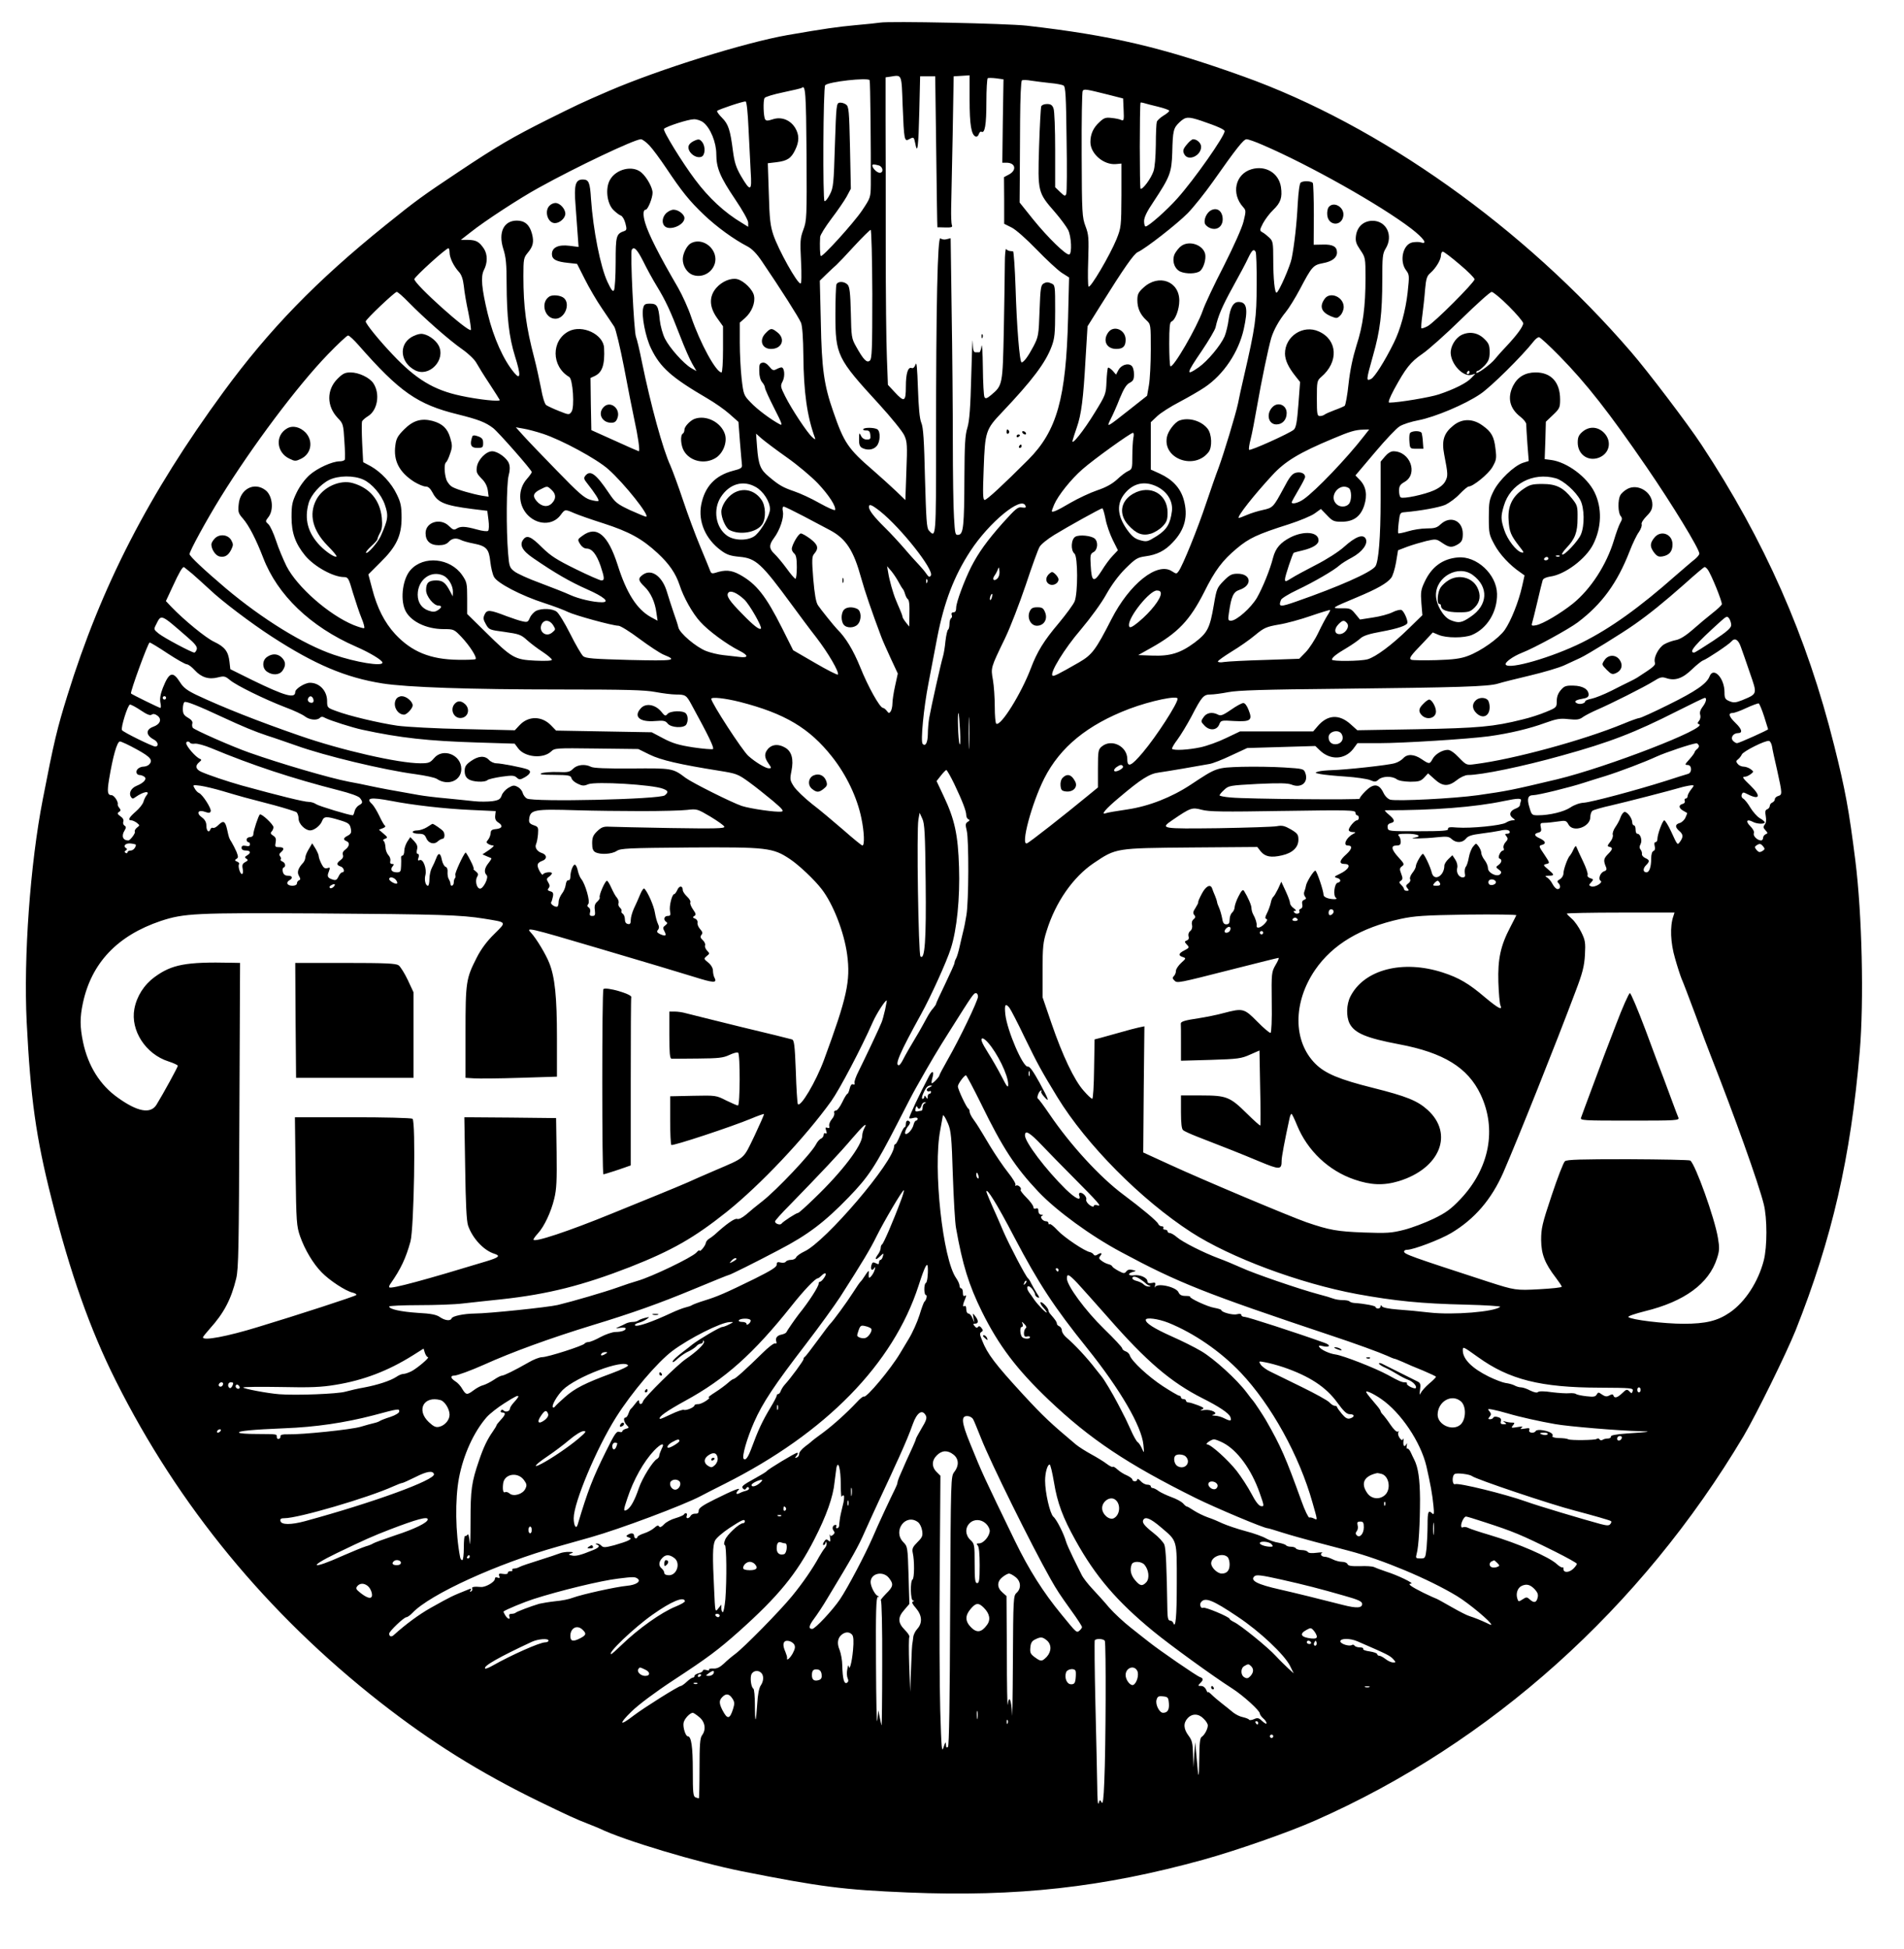 <?xml version="1.0" standalone="no"?>
<!DOCTYPE svg PUBLIC "-//W3C//DTD SVG 20010904//EN"
 "http://www.w3.org/TR/2001/REC-SVG-20010904/DTD/svg10.dtd">
<svg version="1.0" xmlns="http://www.w3.org/2000/svg"
 width="1135pt" height="1162pt" viewBox="0 0 1135 1162"
 preserveAspectRatio="xMidYMid meet">

<g transform="translate(0,1162) scale(0.1,-0.1)"
fill="#000000" stroke="none">
<path d="M5245 11485 c-11 -2 -76 -9 -145 -15 -109 -10 -185 -21 -405 -59
-256 -45 -765 -204 -1065 -333 -169 -73 -189 -83 -370 -173 -205 -103 -298
-157 -523 -307 -219 -146 -254 -171 -440 -321 -412 -332 -692 -621 -964 -992
-447 -610 -729 -1159 -931 -1810 -61 -196 -80 -274 -147 -620 -75 -384 -115
-940 -96 -1326 23 -456 55 -687 148 -1054 111 -444 231 -782 383 -1085 374
-747 902 -1388 1575 -1916 307 -240 593 -419 950 -593 169 -82 221 -106 289
-132 28 -11 60 -24 71 -29 143 -70 586 -202 845 -254 473 -94 609 -111 992
-127 651 -27 1163 30 1763 196 198 55 510 164 665 233 1046 461 1943 1266
2554 2292 76 129 253 489 310 630 218 549 328 1030 382 1660 26 303 14 822
-26 1140 -38 302 -60 422 -126 685 -162 650 -415 1224 -792 1795 -81 123 -321
439 -419 552 -639 742 -1499 1352 -2313 1643 -486 174 -785 244 -1290 302
-122 13 -817 28 -875 18z m136 -498 c8 -201 10 -213 38 -197 28 15 29 14 37
-25 13 -70 19 -21 24 188 l5 212 45 0 45 0 6 -450 c3 -247 6 -450 7 -450 1 0
22 0 47 -1 38 -1 45 2 39 15 -3 9 -5 54 -4 101 1 47 5 243 9 435 l6 350 48 3
47 3 0 -147 c0 -147 10 -208 36 -218 7 -3 16 4 19 15 4 10 10 17 15 14 21 -13
30 42 30 174 0 77 4 142 8 145 4 2 27 2 51 -1 l43 -6 -4 -248 -3 -249 25 0
c53 0 63 -44 15 -70 l-30 -16 1 -139 0 -139 44 -22 c25 -12 89 -69 149 -131
58 -60 126 -123 150 -139 l44 -28 -6 -241 c-12 -479 -66 -673 -237 -845 -151
-151 -247 -240 -260 -240 -11 0 -12 35 -6 188 8 219 12 232 108 333 182 192
261 297 297 394 18 48 21 78 21 211 0 153 0 155 -24 165 -17 8 -29 8 -43 0
-18 -9 -21 -24 -26 -163 -5 -146 -7 -156 -36 -212 -31 -59 -58 -96 -71 -96
-12 0 -29 214 -36 443 -4 119 -11 218 -15 219 -5 0 -15 1 -21 2 -7 1 -16 6
-20 11 -4 6 -8 -33 -8 -85 0 -52 -3 -230 -6 -395 -7 -331 -7 -332 -76 -390
-24 -20 -33 -23 -39 -13 -5 7 -9 87 -10 178 -1 91 -5 148 -8 127 -3 -21 -9
-38 -13 -37 -5 0 -15 0 -23 0 -12 0 -15 14 -17 63 -1 34 -4 -55 -8 -198 -5
-198 -11 -273 -23 -314 -14 -44 -17 -102 -18 -295 -1 -292 -6 -340 -35 -344
-20 -3 -21 3 -27 104 -4 59 -7 261 -7 449 0 188 -3 538 -7 778 l-6 437 -24 -6
c-13 -4 -29 -1 -37 5 -17 14 -26 -399 -26 -1191 0 -598 0 -598 -43 -550 -13
14 -16 65 -23 312 -5 223 -10 303 -22 330 -10 24 -16 89 -20 205 -4 121 -8
162 -14 143 -6 -17 -14 -25 -23 -22 -22 9 -35 -31 -35 -110 0 -91 -9 -96 -67
-33 l-40 43 -6 160 c-4 87 -7 386 -7 664 0 278 0 618 -1 757 l0 252 28 4 c71
11 67 21 74 -176z m-197 155 c4 -7 8 -399 7 -624 -1 -75 -2 -78 -53 -154 -50
-74 -236 -279 -245 -270 -5 4 -7 66 -4 113 0 12 31 61 67 109 36 47 77 107 91
132 l25 47 -5 245 c-5 221 -7 246 -24 257 -10 8 -27 12 -38 11 -19 -3 -20 -13
-28 -253 -7 -230 -9 -254 -30 -294 -12 -24 -26 -42 -32 -40 -11 4 -8 679 4
691 19 21 254 47 265 30z m1076 -17 c36 -3 72 -10 80 -15 12 -7 15 -64 18
-319 3 -171 2 -318 -2 -327 -6 -15 -10 -14 -36 11 l-30 29 0 222 c0 123 -4
234 -10 248 -7 20 -17 26 -39 26 -16 0 -31 -6 -34 -14 -3 -8 -9 -117 -13 -243
-8 -268 -8 -270 95 -388 33 -38 68 -86 78 -105 20 -40 24 -141 7 -147 -18 -6
-127 100 -216 210 l-80 100 1 131 c0 72 1 235 2 361 1 133 5 233 11 236 5 3
30 3 56 -2 26 -4 76 -10 112 -14z m-1452 -425 c2 -379 1 -395 -19 -449 -19
-51 -20 -68 -14 -188 4 -83 3 -133 -3 -133 -20 0 -131 199 -162 290 -18 54
-23 95 -27 246 l-6 181 51 6 c65 8 88 23 112 73 25 51 25 90 0 132 -29 47 -82
68 -133 51 -31 -10 -40 -10 -46 0 -10 16 -13 113 -3 127 4 7 54 22 112 34 58
12 107 24 109 26 23 22 26 -29 29 -396z m1797 356 l90 -23 3 -68 c3 -62 1 -67
-15 -60 -10 5 -36 10 -58 12 -33 4 -45 0 -70 -24 -38 -34 -55 -73 -55 -120 0
-70 80 -138 153 -131 l32 3 0 -190 c-1 -185 -2 -192 -29 -260 -39 -96 -158
-298 -167 -283 -4 6 -5 77 -2 157 4 131 3 152 -16 202 -20 53 -22 77 -23 426
-1 203 2 374 6 381 8 13 19 11 151 -22z m-2143 -202 c4 -87 10 -203 13 -258 8
-118 -1 -122 -58 -25 -30 52 -39 82 -48 150 -16 125 -27 159 -65 197 -19 19
-32 37 -29 41 9 9 158 59 170 56 6 -1 13 -68 17 -161z m2441 130 c37 -9 67
-20 67 -24 0 -5 -15 -18 -34 -29 -19 -12 -37 -28 -40 -37 -3 -9 -6 -70 -6
-137 -1 -73 -6 -136 -14 -158 -15 -44 -65 -111 -77 -104 -6 4 -6 492 0 513 1
2 9 1 19 -2 9 -3 47 -13 85 -22z m258 -84 c97 -33 139 -52 139 -62 0 -30 -180
-287 -282 -401 -62 -70 -172 -167 -189 -167 -5 0 -9 14 -9 32 0 22 17 58 56
115 99 150 108 174 112 293 3 133 7 147 44 182 36 33 50 34 129 8z m-2968 -10
c42 -33 77 -119 77 -189 0 -82 22 -135 113 -270 44 -65 77 -124 77 -138 l0
-25 -37 23 c-103 61 -198 149 -280 259 -78 104 -194 293 -185 302 15 15 145
57 178 57 17 1 43 -8 57 -19z m-322 -137 c20 -21 64 -81 99 -133 95 -142 139
-197 226 -280 77 -73 177 -146 260 -189 28 -15 55 -43 86 -89 109 -160 222
-338 233 -366 8 -20 13 -93 14 -196 2 -218 22 -361 69 -490 4 -12 1 -11 -16 4
-29 25 -123 167 -161 243 -29 58 -30 63 -15 91 15 31 10 82 -8 82 -5 0 -19 -5
-30 -11 -17 -9 -24 -7 -42 16 -14 17 -29 26 -41 23 -17 -3 -20 -12 -19 -50 0
-30 7 -54 17 -66 9 -10 17 -25 17 -33 0 -8 25 -63 55 -122 47 -92 52 -106 33
-96 -53 28 -136 90 -174 131 -40 41 -42 46 -53 140 -6 53 -11 150 -11 216 l0
119 31 27 c40 36 62 90 54 132 -6 36 -60 90 -100 100 -37 9 -91 -13 -125 -52
-44 -51 -43 -113 5 -180 l35 -49 0 -137 c0 -77 -4 -138 -9 -138 -32 0 -126
171 -181 331 -17 52 -53 130 -78 174 -112 192 -176 318 -196 386 -14 47 -13
79 3 79 13 0 41 70 41 101 0 31 -34 92 -66 120 -52 46 -153 22 -189 -45 -27
-50 -17 -137 20 -176 16 -16 36 -32 46 -35 9 -3 21 -23 27 -46 9 -34 8 -41 -6
-46 -49 -17 -52 -28 -52 -187 0 -83 -5 -158 -10 -166 -7 -11 -16 1 -39 50 -42
90 -85 309 -98 494 -6 99 -13 116 -49 116 -44 0 -53 -32 -43 -155 4 -60 10
-141 13 -179 l5 -68 -55 7 c-66 8 -104 -10 -104 -50 0 -31 26 -45 96 -52 l54
-6 46 -91 c25 -50 71 -129 102 -174 32 -46 64 -96 74 -110 9 -15 35 -124 58
-242 22 -118 50 -258 61 -310 22 -99 35 -190 27 -190 -2 0 -67 28 -143 63
l-140 63 -3 155 -2 156 24 11 c46 21 62 67 57 167 -3 82 -130 142 -211 100
-105 -55 -104 -209 3 -272 22 -12 33 -181 14 -207 -14 -20 -15 -20 -75 4 -33
13 -67 29 -76 35 -9 7 -22 48 -31 101 -10 49 -27 130 -40 179 -49 187 -65 305
-65 489 0 101 2 110 25 138 33 39 39 66 26 115 -14 53 -43 78 -90 78 -78 0
-112 -70 -81 -168 16 -49 20 -92 20 -207 1 -202 14 -318 50 -434 35 -111 34
-144 -4 -99 -65 77 -124 210 -159 354 -36 150 -42 219 -23 258 23 43 23 94 1
128 -28 42 -46 52 -94 53 l-44 0 59 46 c84 67 293 203 404 264 229 127 570
288 610 290 9 0 32 -17 51 -37z m3656 3 c277 -119 702 -358 886 -499 74 -57
101 -96 57 -82 -11 4 -34 3 -51 0 -56 -12 -78 -110 -38 -165 21 -28 21 -32 10
-135 -12 -106 -43 -220 -82 -298 -54 -110 -116 -207 -136 -216 -30 -14 -30
-10 12 140 42 147 55 251 55 454 0 132 2 154 20 183 48 78 4 168 -81 166 -52
-2 -89 -36 -96 -90 -4 -32 1 -47 26 -84 30 -44 31 -48 31 -165 0 -174 -15
-286 -54 -405 -22 -71 -38 -146 -47 -228 -7 -68 -18 -126 -23 -131 -6 -4 -33
-16 -61 -26 -27 -10 -54 -22 -60 -27 -5 -4 -17 -8 -27 -8 -16 0 -18 11 -18
105 0 101 1 106 26 128 105 89 98 221 -14 271 -94 43 -203 -29 -202 -133 1
-39 20 -80 63 -134 l27 -34 -10 -134 c-8 -105 -14 -137 -27 -150 -25 -22 -262
-129 -267 -120 -3 4 1 32 9 62 8 30 25 120 39 200 25 145 67 346 84 404 15 49
48 108 86 154 19 23 58 86 86 139 70 133 78 142 135 153 56 10 85 33 85 64 0
35 -25 49 -85 47 l-54 -1 1 178 c0 99 -3 184 -6 190 -8 12 -55 15 -72 3 -7 -4
-14 -56 -18 -127 -6 -121 -20 -242 -36 -325 -9 -46 -74 -195 -89 -204 -12 -8
-21 81 -21 202 0 94 -2 105 -23 125 -13 12 -31 27 -41 32 -18 10 -18 13 3 54
13 24 40 60 61 80 44 42 55 73 46 136 -13 84 -92 131 -176 106 -97 -29 -122
-146 -49 -226 17 -19 17 -24 2 -85 -9 -38 -59 -149 -118 -266 -57 -110 -113
-229 -125 -265 -35 -101 -178 -347 -193 -332 -4 3 -7 64 -7 134 0 97 3 128 13
132 23 9 47 73 47 125 0 116 -123 161 -213 78 -31 -28 -37 -40 -37 -75 0 -48
17 -86 54 -120 26 -24 26 -26 26 -174 0 -83 -5 -179 -11 -213 l-11 -63 -105
-83 c-137 -108 -139 -110 -112 -56 12 23 37 79 54 123 24 58 40 84 59 93 21
11 26 20 26 51 0 22 -6 44 -15 51 -21 18 -62 4 -78 -26 l-14 -27 -21 24 c-12
12 -24 20 -27 17 -3 -3 -7 -40 -9 -82 -3 -75 -5 -80 -69 -184 -67 -110 -143
-205 -133 -167 3 11 14 46 25 77 27 77 39 171 52 406 l12 197 75 120 c145 232
201 311 224 322 47 21 235 168 298 232 36 37 103 121 149 186 143 203 184 255
202 255 10 0 53 -15 96 -34z m-2289 -122 c26 -7 31 -44 6 -44 -16 0 -43 27
-44 43 0 8 8 9 38 1z m-38 -768 c0 -330 -2 -385 -15 -396 -18 -15 -38 6 -82
85 -27 48 -28 57 -31 200 -3 119 -7 154 -19 168 -20 21 -59 22 -67 1 -3 -9 -6
-89 -6 -179 0 -241 10 -262 260 -534 73 -80 141 -164 151 -187 17 -37 18 -59
12 -213 l-6 -172 -56 54 c-31 29 -92 85 -136 123 -150 129 -174 165 -238 351
-55 157 -69 255 -74 534 l-6 246 40 39 c22 21 48 46 59 55 10 9 59 60 107 113
49 53 93 96 97 96 5 0 9 -169 10 -384z m-2520 249 c0 -31 24 -81 55 -115 16
-17 25 -43 30 -85 3 -33 15 -104 27 -158 11 -54 17 -101 15 -104 -16 -15 -337
273 -337 303 0 13 188 184 203 184 4 0 7 -11 7 -25z m1154 -52 c21 -43 57
-109 81 -148 53 -87 81 -147 140 -300 25 -66 58 -140 72 -164 l25 -43 -32 18
c-45 27 -127 118 -156 175 -14 28 -27 76 -31 111 -8 84 -16 98 -58 98 -29 0
-36 -4 -41 -27 -11 -44 14 -173 47 -240 55 -114 122 -173 334 -297 45 -26 105
-68 134 -94 l53 -47 9 -119 c5 -65 11 -127 12 -138 2 -17 -8 -23 -52 -34 -108
-28 -170 -95 -191 -203 -19 -101 26 -205 119 -273 34 -25 56 -32 109 -37 98
-9 130 -38 312 -286 41 -56 107 -145 147 -196 72 -94 136 -205 128 -220 -3 -4
-64 27 -136 69 l-131 76 -65 130 c-98 195 -154 266 -254 321 -50 27 -86 30
-146 10 -17 -5 -24 -3 -29 11 -4 11 -30 75 -59 144 -29 69 -75 193 -103 277
-28 84 -62 176 -75 206 -46 99 -118 363 -171 622 -13 66 -29 133 -35 148 -12
31 -35 503 -25 518 13 22 32 3 68 -68z m3651 56 c4 -5 7 -94 6 -197 0 -197 -7
-248 -76 -547 -14 -60 -30 -132 -35 -160 -14 -66 -85 -300 -116 -384 -14 -36
-47 -131 -74 -211 -49 -148 -140 -373 -164 -405 -12 -17 -14 -17 -40 0 -87 57
-253 -75 -361 -287 -94 -184 -115 -211 -192 -256 -124 -71 -153 -86 -159 -79
-17 16 71 160 168 273 59 70 124 159 152 210 32 57 73 113 115 155 61 60 71
66 120 73 67 9 116 33 162 83 73 76 93 158 65 256 -20 69 -67 119 -143 154
l-53 24 0 141 0 141 38 36 c21 20 81 58 133 85 51 27 119 66 150 87 113 76
202 209 233 346 27 122 19 163 -31 163 -31 0 -50 -34 -59 -105 -4 -33 -15 -78
-24 -100 -24 -55 -102 -148 -155 -185 -78 -54 -75 -39 20 100 41 61 77 122 81
138 15 68 39 125 103 241 38 69 80 147 92 174 23 48 33 55 44 36z m1216 -75
c49 -41 89 -81 89 -89 0 -18 -242 -261 -281 -280 -17 -9 -33 -14 -36 -12 -2 3
0 38 6 79 5 40 13 108 16 151 6 67 11 82 32 100 33 29 63 79 63 106 0 11 5 21
11 21 6 0 51 -34 100 -76z m-6266 -225 c93 -95 243 -227 319 -280 40 -28 76
-63 87 -84 11 -20 45 -75 77 -123 31 -48 59 -91 61 -96 5 -12 -127 2 -233 25
-160 34 -266 98 -405 245 -82 86 -161 184 -161 198 0 12 173 176 185 176 6 0
37 -27 70 -61z m6559 -24 c47 -47 86 -93 86 -102 0 -19 -37 -70 -101 -138 -26
-27 -56 -61 -67 -75 -25 -32 -112 -95 -112 -81 0 6 5 11 11 11 5 0 23 15 40
32 23 26 29 41 29 79 0 39 -5 53 -30 77 -38 39 -89 48 -136 26 -39 -19 -69
-70 -66 -112 5 -68 77 -141 124 -126 l23 6 -24 -25 c-26 -29 -101 -67 -194
-98 -50 -17 -240 -49 -295 -49 -9 0 1 27 28 78 70 128 98 164 168 212 37 25
141 118 232 207 91 89 173 163 182 163 9 0 55 -38 102 -85z m-6857 -232 c245
-279 351 -354 592 -413 124 -31 165 -47 211 -82 31 -24 230 -250 230 -262 0
-4 -13 -23 -30 -42 -52 -60 -52 -148 1 -209 59 -66 154 -69 201 -5 26 35 26
35 81 11 23 -10 102 -38 175 -61 154 -50 229 -91 323 -178 68 -63 107 -120
130 -189 23 -72 77 -169 123 -219 46 -52 158 -135 234 -173 55 -28 55 -44 0
-37 -24 3 -67 8 -97 11 -29 3 -75 14 -101 24 -60 23 -159 107 -166 141 -3 14
-16 54 -29 90 -12 36 -30 90 -39 121 -27 92 -90 139 -141 105 -33 -22 -32 -36
6 -72 37 -35 64 -92 72 -157 l7 -47 -41 22 c-83 47 -144 142 -197 310 -58 181
-125 237 -209 175 -31 -22 -31 -23 -15 -50 10 -16 25 -27 39 -27 32 0 59 -34
83 -103 24 -72 25 -87 5 -87 -8 0 -77 30 -152 67 -114 56 -149 78 -202 130
-64 64 -89 75 -110 49 -27 -33 -9 -68 59 -114 127 -87 216 -139 320 -185 102
-45 138 -77 88 -77 -51 0 -137 20 -188 43 -30 14 -112 46 -181 72 -69 25 -139
57 -154 70 -27 21 -30 30 -36 106 -12 141 -10 415 3 464 8 30 9 53 2 72 -11
32 -67 73 -100 73 -36 0 -84 -49 -91 -92 -5 -32 -1 -41 27 -70 22 -21 34 -45
38 -71 l5 -38 -39 6 c-57 10 -145 35 -175 51 -15 7 -32 28 -38 45 -13 39 -14
96 -2 103 5 4 16 26 24 51 14 40 14 51 1 95 -16 56 -47 85 -106 101 -66 17
-115 3 -168 -50 -39 -39 -48 -55 -53 -95 -13 -92 23 -161 112 -218 25 -15 55
-28 68 -28 16 0 28 -11 42 -37 30 -59 73 -76 236 -97 l90 -11 7 -55 c4 -30 3
-59 -2 -64 -5 -5 -33 -2 -68 8 -69 19 -96 20 -120 5 -15 -10 -23 -7 -45 15
-51 51 -140 24 -140 -42 0 -47 28 -72 78 -72 29 0 47 6 60 20 20 22 45 25 73
11 9 -5 43 -15 75 -21 77 -15 92 -32 100 -109 4 -34 13 -74 22 -90 19 -37 163
-112 300 -156 56 -18 119 -42 141 -53 41 -20 266 -82 301 -82 11 0 68 -35 125
-78 58 -43 123 -86 145 -95 85 -34 63 -37 -204 -31 -217 6 -261 9 -277 23 -10
9 -45 69 -77 133 -32 64 -69 124 -81 132 -26 19 -86 21 -122 5 -13 -7 -30 -25
-37 -41 -11 -26 -15 -28 -43 -22 -17 3 -60 18 -96 31 -101 39 -117 40 -131 10
-10 -21 -8 -31 8 -59 18 -32 22 -33 112 -45 84 -12 97 -16 132 -48 21 -19 63
-51 94 -71 30 -20 55 -41 55 -47 0 -6 -37 -8 -100 -5 -122 6 -138 15 -295 170
l-110 108 0 94 c0 89 -2 97 -30 138 -71 102 -229 118 -307 31 -46 -50 -63
-168 -34 -237 28 -67 124 -116 230 -116 61 0 63 -1 107 -47 49 -52 94 -122 84
-132 -4 -3 -50 -5 -103 -4 -167 2 -278 48 -376 153 -64 70 -108 156 -138 273
l-22 83 70 70 c97 95 128 160 128 268 0 67 -5 91 -28 138 -32 68 -94 134 -156
169 l-45 24 -6 115 c-3 63 -3 121 -1 127 2 7 19 22 37 33 56 35 72 133 31 195
-22 34 -87 65 -136 65 -33 0 -47 -7 -78 -38 -66 -66 -65 -163 1 -233 33 -34
34 -39 40 -138 4 -56 5 -107 2 -112 -4 -5 -17 -9 -30 -9 -44 0 -132 -40 -179
-81 -27 -24 -58 -65 -77 -104 -27 -56 -31 -74 -31 -148 0 -94 23 -158 82 -230
55 -65 167 -127 231 -127 24 0 28 -7 53 -94 16 -51 38 -119 51 -150 13 -31 20
-58 16 -60 -4 -3 -32 6 -63 18 -146 60 -336 226 -400 351 -19 39 -48 107 -62
151 -15 45 -35 89 -46 99 -19 17 -19 18 2 45 31 43 22 125 -18 157 -67 53
-153 9 -161 -83 -5 -46 -2 -54 25 -85 36 -41 79 -125 121 -234 85 -222 282
-411 552 -529 85 -37 159 -82 159 -96 0 -24 -158 2 -290 47 -182 62 -425 212
-645 397 -127 108 -215 190 -215 203 0 18 100 201 184 337 190 307 460 667
640 853 60 62 114 113 121 113 7 0 35 -26 62 -57z m7159 -65 c161 -164 297
-338 520 -663 153 -223 314 -487 314 -515 0 -7 -12 -21 -26 -33 -15 -11 -65
-55 -113 -96 -217 -192 -390 -316 -560 -401 -177 -88 -435 -163 -455 -132 -8
13 42 49 97 71 71 27 279 141 332 181 143 108 235 233 309 423 18 47 43 99 56
116 12 18 19 38 16 46 -3 8 10 29 30 49 26 26 34 42 34 69 0 73 -85 126 -148
93 -17 -9 -37 -26 -43 -38 -16 -29 -14 -105 2 -124 10 -12 10 -20 -3 -42 -8
-15 -25 -61 -37 -102 -44 -146 -138 -292 -246 -379 -73 -58 -177 -120 -218
-128 -25 -5 -29 -3 -24 13 3 10 18 69 32 129 14 61 28 117 31 126 3 10 19 18
44 22 88 11 214 106 257 192 51 101 54 217 8 311 -45 91 -163 179 -258 192
l-39 5 4 111 3 112 43 41 c39 37 42 44 42 92 0 102 -53 161 -146 161 -62 0
-107 -27 -134 -79 -36 -72 -21 -136 44 -186 19 -15 34 -34 34 -43 0 -9 3 -63
7 -118 l8 -102 -35 -11 c-53 -18 -141 -102 -174 -167 -26 -52 -29 -67 -29
-158 0 -96 2 -104 34 -163 31 -58 92 -123 154 -165 l25 -18 -15 -67 c-20 -89
-66 -205 -103 -258 -35 -50 -143 -127 -220 -155 -42 -16 -87 -22 -188 -25 -73
-2 -140 -1 -148 2 -18 7 -7 23 71 103 l56 60 36 -15 c46 -19 151 -19 197 0 91
38 152 138 150 245 -2 116 -122 228 -234 217 -91 -8 -156 -56 -198 -146 -22
-47 -24 -62 -19 -126 l6 -72 -82 -80 c-100 -98 -196 -169 -245 -183 -45 -12
-212 -13 -212 -2 0 13 27 34 90 71 30 18 66 43 80 56 18 16 53 27 125 40 98
18 155 37 155 54 0 22 -23 70 -36 75 -8 3 -33 -3 -54 -14 -22 -11 -74 -25
-116 -31 l-77 -12 -28 34 c-25 31 -32 34 -82 33 -64 0 -64 0 93 66 120 50 177
83 202 114 10 11 23 54 30 94 l12 72 55 21 c30 11 81 26 113 34 57 13 60 13
95 -11 40 -27 55 -29 86 -13 30 16 37 28 37 67 0 79 -74 111 -132 57 -22 -21
-37 -25 -84 -25 -32 0 -81 -8 -110 -17 -30 -9 -56 -14 -59 -12 -2 3 -1 32 3
65 7 57 8 59 37 61 92 8 204 28 241 44 23 11 62 39 85 64 24 25 48 45 54 45
26 0 116 73 141 115 24 42 26 52 19 108 -8 74 -24 103 -78 141 -58 42 -122 42
-174 -1 -56 -45 -70 -89 -54 -172 23 -118 23 -128 7 -159 -10 -20 -33 -39 -68
-55 -56 -25 -182 -52 -198 -42 -6 4 -10 21 -10 40 0 27 6 37 34 53 81 48 32
182 -68 182 -15 0 -34 -12 -50 -31 l-26 -31 0 -228 c0 -221 -12 -372 -32 -397
-29 -37 -217 -120 -469 -208 -100 -35 -109 -34 -93 9 3 9 47 36 98 60 97 46
218 116 251 146 11 10 44 31 73 46 63 34 99 83 83 113 -16 29 -60 13 -129 -49
-32 -29 -104 -75 -167 -107 -60 -31 -127 -67 -147 -80 -35 -22 -38 -22 -38 -5
0 17 45 151 52 157 2 1 26 8 53 14 62 15 95 36 95 60 0 50 -85 59 -167 18 -60
-31 -89 -64 -104 -121 -18 -72 -62 -179 -96 -239 -36 -61 -122 -137 -155 -137
-17 0 -19 5 -12 48 14 97 26 124 63 136 78 26 70 96 -11 96 -35 0 -47 -6 -83
-42 -40 -41 -43 -48 -59 -143 -24 -141 -38 -167 -114 -225 -85 -63 -145 -82
-253 -78 l-84 3 75 42 c163 91 233 166 318 333 65 131 109 189 195 261 73 61
121 84 310 144 65 21 135 50 155 65 l36 26 37 -38 c32 -34 41 -38 86 -38 71 0
113 30 135 96 20 62 12 114 -26 153 l-26 27 115 136 c63 75 130 146 149 157
19 12 69 28 112 36 98 19 277 94 368 156 61 40 250 227 319 315 10 13 24 24
31 24 7 0 62 -51 122 -112z m-536 -98 c0 -5 -5 -10 -11 -10 -5 0 -7 5 -4 10 3
6 8 10 11 10 2 0 4 -4 4 -10z m-5523 -366 c112 -37 319 -149 389 -211 95 -84
253 -283 225 -283 -5 0 -48 18 -95 39 -78 37 -88 45 -127 103 -76 113 -110
138 -139 103 -11 -13 -10 -21 8 -43 49 -62 75 -103 69 -108 -3 -3 -25 0 -49 7
-36 11 -69 40 -199 174 -86 88 -176 182 -200 209 l-44 49 45 -8 c25 -4 78 -18
117 -31z m4892 -16 c-99 -128 -287 -325 -358 -374 -31 -22 -71 -32 -71 -18 0
3 18 36 40 73 22 37 40 72 40 78 0 21 -26 32 -55 25 -23 -6 -38 -25 -74 -94
-60 -111 -63 -115 -123 -128 -28 -6 -71 -19 -96 -30 -25 -11 -47 -19 -48 -17
-9 9 90 135 201 255 75 82 161 134 360 217 101 43 135 53 183 54 l34 1 -33
-42z m-1373 -9 c-3 -17 -6 -66 -6 -109 0 -72 -1 -77 -25 -88 -14 -6 -44 -29
-67 -51 -30 -27 -67 -47 -118 -64 -41 -14 -114 -48 -162 -76 -76 -45 -108 -59
-108 -47 0 2 6 19 14 38 23 54 101 152 169 211 67 59 287 217 301 217 5 0 6
-14 2 -31z m-2065 -116 c64 -45 147 -115 185 -155 65 -69 109 -137 102 -158
-2 -5 -43 13 -93 41 -49 28 -117 59 -150 70 -67 23 -91 36 -152 88 -50 41 -62
70 -70 176 l-6 80 34 -30 c19 -16 86 -67 150 -112z m-2525 -132 c51 -23 108
-90 128 -149 23 -67 20 -88 -25 -189 -18 -38 -78 -107 -87 -98 -3 3 11 21 31
39 20 18 37 37 37 42 0 5 7 23 16 39 12 22 14 45 10 89 -11 104 -71 177 -172
206 -77 23 -180 -24 -219 -100 -45 -87 -21 -182 67 -272 33 -33 57 -62 54 -65
-8 -9 -61 26 -98 64 -73 76 -95 158 -68 254 13 48 70 112 122 138 55 27 147
28 204 2z m7108 8 c46 -13 120 -79 147 -131 24 -47 26 -150 3 -204 -16 -39
-102 -130 -112 -119 -3 3 8 20 25 38 52 54 67 94 67 177 1 71 -1 78 -32 117
-53 67 -95 88 -177 88 -61 0 -76 -4 -114 -30 -66 -45 -94 -103 -88 -185 4 -70
13 -91 64 -157 28 -35 30 -40 13 -36 -32 8 -85 78 -103 134 -21 63 -21 82 -2
145 38 129 173 201 309 163z m-4769 -52 c45 -25 85 -87 85 -132 0 -35 -46
-119 -85 -155 -37 -34 -125 -36 -171 -3 -68 48 -85 156 -37 230 51 79 133 103
208 60z m2395 1 c60 -31 93 -87 86 -145 -10 -76 -30 -110 -91 -149 -55 -34
-59 -35 -99 -24 -32 9 -49 23 -79 65 -58 84 -62 154 -10 216 52 61 120 74 193
37z m-3612 -18 c28 -26 28 -54 1 -81 -25 -25 -62 -19 -90 14 -26 30 -20 49 21
69 43 22 42 22 68 -2z m4752 11 c18 -12 19 -74 1 -95 -17 -20 -55 -21 -75 0
-47 46 18 129 74 95z m-1927 -106 c5 -11 0 -13 -21 -10 -24 5 -37 -7 -114 -92
-94 -106 -145 -177 -189 -263 -41 -82 -89 -211 -89 -242 0 -19 -5 -28 -16 -28
-10 0 -14 -6 -11 -15 4 -8 2 -17 -3 -20 -6 -4 -10 -19 -10 -35 0 -16 -4 -31
-9 -34 -4 -3 -11 -33 -15 -68 -3 -34 -10 -76 -15 -92 -11 -35 -70 -298 -82
-366 -4 -25 -8 -68 -8 -97 -1 -50 -14 -75 -31 -57 -13 14 6 214 35 362 14 75
38 198 52 272 41 211 100 366 198 516 112 171 305 330 328 269z m-866 -33
c125 -100 323 -351 302 -383 -8 -11 -13 -9 -27 11 -9 14 -29 37 -43 52 -14 15
-53 57 -85 95 -32 37 -85 95 -119 128 -65 64 -95 103 -95 123 0 20 16 14 67
-26z m-453 -31 c61 -32 131 -69 155 -82 95 -51 140 -121 185 -286 21 -76 64
-202 119 -348 8 -22 34 -80 57 -130 l42 -90 -16 -73 c-9 -40 -16 -87 -16 -105
0 -18 -5 -39 -10 -47 -9 -13 -12 -13 -24 3 -7 9 -17 17 -22 17 -19 0 -90 128
-136 243 -42 103 -87 177 -138 227 -16 16 -99 119 -114 142 -12 18 -20 65 -28
157 -9 114 -8 134 5 149 29 33 24 54 -21 89 -24 18 -50 33 -58 33 -14 0 -54
-68 -54 -93 0 -8 7 -20 15 -27 11 -9 15 -32 15 -81 0 -38 -4 -69 -8 -69 -5 0
-29 28 -54 63 -25 34 -58 73 -72 86 -32 30 -33 53 -2 94 35 47 60 121 53 157
-4 19 -2 30 5 30 6 0 61 -27 122 -59z m1796 -13 c6 -35 26 -91 43 -126 l31
-62 -31 -33 c-17 -17 -47 -58 -67 -91 -46 -72 -59 -65 -64 33 -4 62 -2 70 17
80 25 14 29 62 6 81 -21 17 -89 24 -114 11 -26 -14 -30 -81 -6 -101 21 -17 21
-235 1 -285 -8 -19 -51 -77 -94 -129 -90 -106 -130 -172 -167 -270 -57 -150
-179 -347 -206 -330 -5 3 -9 48 -9 101 0 53 -5 125 -11 160 -13 74 -14 70 72
248 32 66 87 210 124 319 36 109 73 211 82 226 8 15 48 47 87 71 80 49 278
159 287 159 4 0 12 -28 19 -62z m2707 -224 c-3 -3 -12 -4 -19 -1 -8 3 -5 6 6
6 11 1 17 -2 13 -5z m-67 -14 c0 -5 -7 -10 -16 -10 -8 0 -12 5 -9 10 3 6 10
10 16 10 5 0 9 -4 9 -10z m-8083 -91 c26 -23 73 -65 103 -93 71 -68 247 -201
369 -280 257 -167 441 -245 661 -280 147 -23 518 -36 1057 -36 395 0 507 -3
570 -15 43 -8 98 -15 123 -15 56 0 62 -4 92 -60 103 -188 137 -259 128 -265
-5 -3 -58 1 -118 10 -84 13 -122 24 -177 53 l-70 37 -285 5 -285 5 -31 32
c-55 56 -134 56 -186 1 l-29 -31 -302 7 c-166 3 -345 13 -397 20 -110 16 -292
59 -367 88 -52 19 -53 20 -53 61 -1 60 -46 107 -102 107 -31 0 -88 -36 -88
-55 0 -41 -61 -24 -256 71 l-131 65 -5 44 c-7 62 -28 89 -91 119 -50 23 -181
131 -255 208 l-33 35 41 88 c36 79 57 115 66 115 1 0 24 -19 51 -41z m4210
-49 c10 -19 21 -37 24 -40 4 -3 10 -16 14 -30 4 -14 11 -27 15 -30 10 -6 13
-31 11 -105 l-1 -60 -20 25 c-11 14 -20 29 -20 33 0 5 -7 25 -16 45 -9 21 -20
46 -24 57 -16 37 -39 120 -45 160 l-7 40 26 -30 c13 -16 33 -46 43 -65z m589
22 c-20 -20 -34 -7 -18 16 7 9 16 26 20 37 6 17 7 16 10 -9 2 -17 -3 -35 -12
-44z m4233 54 c20 -24 90 -197 85 -209 -3 -7 -28 -30 -56 -52 -28 -22 -81 -66
-117 -98 -45 -39 -78 -59 -103 -63 -20 -4 -51 -15 -68 -25 -34 -21 -64 -80
-55 -108 5 -17 -6 -26 -105 -90 -8 -5 -28 -16 -45 -24 -16 -8 -66 -32 -110
-55 -44 -22 -97 -43 -117 -47 -21 -4 -38 -11 -38 -15 0 -12 -28 -20 -45 -14
-26 10 -16 21 25 28 30 5 40 11 40 25 0 32 -35 53 -91 54 -45 1 -55 -3 -75
-27 -16 -18 -24 -40 -24 -65 0 -37 -1 -39 -62 -64 -35 -15 -99 -36 -143 -46
-171 -43 -261 -51 -627 -58 l-357 -6 -40 36 c-69 62 -139 57 -198 -14 l-25
-29 -218 0 -218 0 -84 -40 c-45 -22 -114 -47 -153 -55 -71 -15 -157 -20 -168
-9 -3 3 11 28 31 54 20 27 59 91 86 142 60 116 71 128 112 128 18 0 65 6 106
14 55 11 218 16 653 20 718 8 897 13 955 31 25 8 110 29 190 48 80 19 172 46
205 61 33 15 76 35 95 44 40 18 249 147 324 200 87 61 176 133 296 239 63 57
118 103 121 103 4 0 12 -6 18 -14z m-1399 -34 c96 -71 90 -180 -14 -249 -54
-37 -71 -39 -120 -19 -43 18 -86 93 -86 149 0 110 134 183 220 119z m-6137 -3
c30 -14 57 -59 57 -96 l-1 -28 -16 30 c-27 52 -44 65 -83 65 -45 0 -60 -14
-60 -58 0 -36 45 -92 74 -92 22 0 20 -13 -5 -28 -16 -10 -28 -11 -54 -2 -41
14 -65 48 -65 95 0 89 78 148 153 114z m2884 -41 c-3 -8 -6 -5 -6 6 -1 11 2
17 5 13 3 -3 4 -12 1 -19z m-1091 -101 c31 -28 109 -165 100 -174 -9 -9 -43
17 -110 86 -79 80 -99 110 -84 128 13 16 52 -1 94 -40z m2484 35 c0 -32 -59
-108 -131 -168 -45 -37 -59 -42 -59 -19 0 52 124 205 166 205 17 0 24 -6 24
-18z m-1007 -22 c-3 -12 -8 -19 -11 -16 -5 6 5 36 12 36 2 0 2 -9 -1 -20z
m2001 -107 c-10 -15 -35 -62 -55 -104 -20 -42 -54 -94 -75 -116 l-39 -40 -205
-7 c-113 -3 -222 -9 -242 -12 -21 -4 -38 -2 -38 3 0 5 37 31 82 59 45 27 108
71 140 98 53 44 67 50 141 63 45 7 132 31 192 52 61 21 112 36 114 35 2 -2 -5
-16 -15 -31z m-6798 -130 c47 -40 61 -59 57 -73 -3 -11 -10 -20 -15 -20 -15 0
-181 88 -213 114 -28 23 -29 25 -15 52 32 64 25 67 186 -73z m9204 71 c0 -17
-25 -39 -106 -93 -59 -39 -110 -71 -115 -71 -36 0 6 49 160 188 33 29 37 31
49 15 6 -9 12 -27 12 -39z m-7023 0 c16 -26 16 -27 -6 -45 -38 -31 -84 9 -61
52 15 27 47 24 67 -7z m4733 11 c18 -22 -12 -65 -45 -65 -31 0 -34 31 -5 60
24 24 33 25 50 5z m2347 -140 c8 -22 33 -92 54 -155 45 -130 47 -125 -46 -164
-39 -15 -50 -16 -75 -6 -26 11 -30 17 -30 54 0 84 -66 154 -89 94 -17 -44 -83
-89 -245 -169 -88 -44 -166 -79 -173 -79 -7 0 -50 -15 -95 -34 -243 -100 -656
-212 -885 -241 -51 -7 -52 -6 -96 39 -26 28 -52 46 -66 46 -33 0 -75 -25 -91
-54 -17 -32 -20 -32 -66 -1 -44 30 -85 32 -109 5 -9 -10 -31 -24 -49 -29 -35
-12 -296 -40 -378 -42 -29 -1 -64 -4 -78 -8 -24 -7 -24 -8 10 -15 19 -4 87
-11 150 -15 63 -4 129 -14 147 -21 28 -12 34 -12 51 3 23 21 81 22 108 2 12
-9 42 -14 80 -15 52 0 64 4 84 25 l23 25 39 -35 c48 -44 82 -45 133 -5 21 17
50 30 65 30 81 0 328 51 560 116 286 79 436 137 690 266 85 43 158 78 162 78
15 0 8 -27 -13 -54 -13 -17 -18 -33 -14 -46 4 -12 1 -28 -7 -37 -10 -13 -10
-17 0 -20 61 -21 -549 -257 -848 -329 -269 -64 -294 -69 -469 -94 -142 -20
-481 -37 -523 -27 -14 4 -31 20 -41 41 -26 55 -59 58 -107 10 -21 -21 -37 -41
-34 -45 5 -8 -675 -2 -768 7 -38 3 -68 9 -68 13 0 4 12 19 28 33 26 25 33 26
199 35 130 6 179 5 202 -4 58 -24 103 14 82 70 -9 24 -14 25 -125 32 -63 4
-177 6 -253 4 -153 -5 -150 -4 -304 -106 -115 -76 -250 -129 -378 -148 -62 -9
-120 -19 -127 -22 -36 -14 -6 23 79 94 129 109 179 141 235 148 44 6 226 37
302 51 19 3 78 26 130 51 l95 44 203 6 203 6 27 -26 c62 -60 149 -56 199 9
l25 34 127 0 c146 0 537 25 656 41 124 17 244 46 334 79 70 25 90 29 142 23
50 -5 65 -3 87 14 15 10 52 29 82 42 77 33 281 135 337 170 39 25 50 27 75 19
52 -18 97 -3 152 50 28 27 59 52 68 55 25 9 154 95 169 113 20 24 41 12 56
-31z m-9378 -40 c55 -36 106 -65 115 -65 8 0 30 -16 47 -35 39 -43 84 -57 138
-43 37 9 43 8 72 -16 38 -32 203 -113 327 -161 52 -19 105 -44 119 -55 28 -22
73 -26 90 -9 8 8 17 8 32 -1 29 -15 164 -58 221 -70 226 -49 393 -67 682 -76
l226 -7 21 -28 c39 -53 148 -64 196 -19 22 21 28 21 271 18 l249 -3 67 -33
c67 -33 179 -59 418 -97 99 -16 109 -19 175 -67 39 -28 102 -79 142 -112 58
-49 68 -62 51 -64 -31 -5 -185 17 -237 34 -61 21 -293 137 -334 167 -76 58
-81 58 -321 56 -150 -1 -229 2 -243 10 -35 18 -82 13 -106 -11 -20 -20 -31
-23 -93 -20 -39 1 -81 -2 -95 -7 -18 -7 0 -10 74 -10 88 -1 99 -3 104 -20 2
-10 19 -25 37 -33 27 -13 37 -14 62 -3 44 18 384 -2 447 -27 31 -12 33 -20 10
-39 -28 -24 -782 -41 -822 -19 -10 5 -21 20 -25 33 -3 13 -16 29 -30 36 -20
11 -28 11 -55 -5 -17 -10 -35 -30 -40 -45 -8 -23 -17 -29 -56 -35 -26 -3 -75
-4 -109 0 -33 4 -108 11 -166 17 -58 5 -132 14 -165 20 -155 27 -235 42 -290
54 -33 7 -89 19 -125 25 -111 21 -409 108 -595 174 -100 35 -329 136 -336 148
-4 6 -5 18 -2 27 2 10 -7 22 -27 33 -24 14 -30 24 -30 52 0 19 4 37 10 41 10
6 81 -22 220 -87 127 -59 197 -88 275 -114 39 -12 115 -39 170 -58 169 -61
523 -146 712 -171 58 -8 115 -20 127 -28 66 -44 146 -11 146 59 0 85 -110 128
-163 64 -23 -27 -32 -30 -81 -30 -129 0 -472 78 -721 165 -246 85 -458 169
-613 242 -56 27 -79 44 -98 75 -44 69 -65 63 -103 -32 -15 -38 -19 -65 -15
-88 4 -17 4 -32 0 -32 -6 0 -168 79 -175 86 -7 6 102 304 111 304 5 0 53 -29
107 -65z m-9 -265 c0 -5 -4 -10 -10 -10 -5 0 -10 5 -10 10 0 6 5 10 10 10 6 0
10 -4 10 -10z m877 -5 c7 -20 -2 -29 -21 -22 -9 4 -13 13 -10 22 8 19 23 19
31 0z m2543 -19 c269 -69 415 -156 550 -327 85 -107 150 -243 175 -367 17 -81
20 -162 6 -162 -5 0 -56 42 -114 93 -58 50 -142 121 -187 155 -44 35 -93 82
-107 103 -24 37 -25 43 -15 93 14 70 2 116 -37 139 -39 23 -76 21 -101 -5 -25
-28 -25 -52 1 -89 19 -27 19 -29 2 -29 -19 0 -81 37 -122 74 -36 32 -221 317
-221 340 0 13 82 4 170 -18z m2610 19 c0 -29 -126 -224 -207 -320 -70 -83 -93
-93 -93 -40 0 76 -93 123 -151 76 -22 -18 -24 -26 -24 -132 l0 -113 -61 -50
c-136 -112 -347 -278 -362 -283 -40 -16 28 238 103 387 95 187 258 320 508
415 128 48 287 81 287 60z m3496 -105 c13 -41 24 -76 24 -77 0 -5 -174 -83
-185 -83 -7 0 -18 7 -25 15 -16 19 3 45 31 45 29 0 23 24 -16 61 -39 38 -45
59 -16 59 10 0 47 13 82 30 35 16 68 28 73 27 4 -2 19 -36 32 -77z m-9676 35
c37 -25 56 -32 64 -25 9 6 19 5 33 -5 30 -21 19 -52 -23 -67 -47 -17 -45 -51
4 -77 25 -13 30 -41 7 -41 -16 0 -192 86 -198 98 -8 14 35 152 48 152 7 0 37
-16 65 -35z m4937 -212 c-1 -43 -3 -8 -3 77 0 85 2 120 3 78 2 -43 2 -113 0
-155z m-54 92 c3 -59 2 -92 -3 -80 -8 19 -14 193 -6 184 2 -2 6 -49 9 -104z
m2275 -21 c14 -25 3 -52 -25 -59 -31 -7 -53 10 -53 40 0 36 61 50 78 19z
m2565 -72 c2 -15 16 -80 31 -144 31 -141 31 -145 6 -153 -11 -3 -20 -12 -20
-20 0 -7 -7 -15 -15 -19 -8 -3 -15 -12 -15 -20 0 -7 -7 -17 -15 -20 -12 -4
-14 -14 -9 -41 4 -23 2 -41 -6 -50 -10 -13 -10 -19 4 -34 15 -16 15 -19 1 -24
-8 -4 -15 -13 -15 -22 0 -8 -6 -15 -12 -15 -23 1 -49 27 -43 43 4 9 -5 26 -22
43 -29 29 -20 44 16 25 23 -13 71 -15 71 -3 0 4 -13 16 -30 25 -16 10 -41 38
-56 63 -14 24 -33 48 -42 53 -9 5 -13 15 -9 25 6 15 9 15 36 1 72 -36 80 -10
16 52 -48 46 -52 53 -32 53 7 0 22 7 33 15 19 15 19 15 0 30 -11 8 -30 15 -42
15 -12 0 -28 7 -35 16 -11 14 -11 18 2 28 8 6 18 19 22 28 7 19 145 88 163 81
7 -2 14 -16 17 -31z m-9748 -19 c84 -46 99 -65 73 -91 -7 -7 -22 -12 -34 -12
-12 0 -27 -7 -34 -15 -13 -15 -6 -35 13 -35 7 0 18 -4 26 -9 20 -13 0 -37 -44
-55 -34 -14 -49 -44 -34 -67 7 -11 12 -12 26 -1 50 35 91 41 66 10 -6 -7 -14
-24 -18 -38 -4 -14 -25 -40 -46 -58 -40 -35 -49 -52 -26 -52 7 0 22 -7 33 -15
18 -15 18 -15 0 -29 -10 -8 -15 -19 -12 -24 5 -8 -28 -52 -39 -52 -33 0 -43
27 -22 60 10 17 9 22 -1 29 -7 4 -10 15 -7 23 4 10 -2 22 -17 32 -19 14 -20
18 -9 26 12 7 12 11 3 23 -7 8 -12 19 -10 23 4 15 -22 54 -37 54 -24 0 -27 19
-15 93 23 139 48 227 65 227 8 0 53 -21 100 -47z m319 38 c3 -4 16 -6 28 -4
13 2 57 -10 98 -27 242 -101 481 -180 759 -251 71 -18 118 -35 127 -46 18 -24
17 -31 -6 -43 -11 -6 -23 -22 -26 -35 -3 -14 -8 -25 -11 -25 -21 0 -202 55
-218 66 -11 8 -31 14 -45 14 -28 0 -174 36 -400 98 -85 24 -201 63 -242 82
-32 15 -36 36 -10 57 14 12 15 15 3 20 -24 9 -81 75 -81 93 0 12 17 13 24 1z
m8992 -13 c4 -6 0 -16 -8 -22 -8 -6 -15 -15 -16 -19 0 -5 -14 -24 -31 -43 -28
-31 -29 -34 -11 -34 26 0 28 -45 3 -53 -10 -3 -70 -21 -133 -42 -177 -56 -440
-126 -488 -130 -25 -1 -58 -13 -80 -28 -38 -26 -125 -47 -194 -47 -36 0 -38 2
-51 48 -16 51 -9 72 23 72 28 0 220 47 302 74 40 13 98 31 128 40 86 27 236
84 305 116 52 24 210 77 237 79 4 1 10 -4 14 -11z m-3432 -126 c7 -12 -42 -38
-51 -28 -5 4 1 14 11 22 23 16 33 18 40 6z m-1006 -104 c48 -101 72 -162 72
-187 0 -11 6 -22 13 -25 9 -3 8 -8 -4 -15 -14 -9 -15 -17 -6 -53 13 -54 12
-422 -2 -503 -5 -33 -14 -78 -20 -100 -5 -22 -15 -62 -21 -90 -6 -27 -15 -58
-20 -67 -6 -10 -10 -22 -10 -28 0 -6 -25 -61 -55 -124 -30 -62 -55 -116 -55
-120 0 -4 -8 -15 -17 -26 -10 -10 -27 -36 -38 -57 -11 -21 -32 -58 -46 -83
-52 -87 -80 -135 -96 -167 -9 -18 -20 -33 -25 -33 -26 0 6 75 133 305 57 103
152 312 177 391 36 111 55 300 49 484 -6 194 -26 286 -92 425 l-42 89 26 33
c14 18 29 33 32 33 4 0 25 -37 47 -82z m-4363 -43 c44 -13 105 -31 135 -39 30
-8 109 -29 175 -46 66 -18 126 -37 133 -42 6 -6 12 -23 12 -38 0 -31 39 -70
69 -70 24 0 61 29 71 56 11 29 26 29 105 5 53 -16 60 -22 66 -49 5 -25 2 -32
-17 -43 -28 -14 -30 -24 -9 -33 22 -8 18 -32 -6 -50 -14 -10 -19 -21 -15 -32
4 -11 -1 -22 -14 -31 -25 -18 -25 -30 0 -38 20 -6 28 -35 10 -35 -6 0 -16 -11
-22 -25 -9 -19 -16 -24 -32 -19 -33 10 -38 19 -26 48 9 25 8 27 -9 21 -15 -4
-23 2 -35 26 -9 18 -16 38 -16 45 0 8 -9 28 -19 45 l-20 32 -20 -34 c-12 -19
-21 -42 -21 -51 0 -9 -6 -23 -12 -30 -31 -33 -39 -57 -26 -79 10 -17 10 -23 1
-26 -7 -3 -13 -11 -13 -19 0 -17 -46 -19 -56 -3 -4 7 1 16 10 21 24 13 20 28
-8 28 -16 0 -26 7 -30 23 -3 12 -1 24 4 25 16 6 11 29 -6 36 -9 4 -14 9 -11
13 4 3 2 12 -3 18 -7 9 -6 16 5 25 22 19 18 30 -11 30 -24 0 -26 3 -21 28 4
21 1 31 -15 41 -15 9 -17 16 -9 24 6 6 11 18 11 26 0 16 -70 82 -81 76 -8 -6
-39 -98 -39 -119 0 -9 -9 -16 -20 -16 -11 0 -20 -7 -20 -15 0 -8 5 -15 10 -15
6 0 10 -6 10 -14 0 -9 -8 -12 -25 -8 -18 3 -25 0 -25 -12 0 -10 9 -16 25 -16
29 0 33 -14 8 -29 -15 -9 -16 -12 -4 -20 11 -7 10 -11 -7 -20 -17 -9 -20 -18
-15 -41 3 -18 1 -30 -5 -30 -11 0 -25 47 -17 59 3 5 -3 12 -12 15 -14 6 -15 9
-4 16 12 7 12 13 1 42 -8 18 -21 44 -29 57 -16 25 -16 26 -27 76 -11 50 -22
56 -50 29 -13 -14 -29 -22 -34 -19 -6 3 -13 -1 -16 -9 -9 -24 -24 -9 -24 24 0
19 -9 35 -27 48 -36 26 -21 48 21 32 20 -7 28 -7 32 4 6 15 -49 101 -70 109
-8 3 -20 16 -26 28 -12 21 -11 21 36 15 27 -4 85 -18 129 -31z m8756 9 c-12
-15 -21 -33 -21 -40 0 -8 -5 -14 -11 -14 -6 0 -9 -6 -6 -14 3 -8 -2 -16 -15
-19 -24 -7 -20 -26 8 -41 10 -6 20 -11 21 -12 2 0 -3 -13 -10 -28 -6 -14 -22
-29 -34 -32 -28 -8 -29 -24 -3 -47 24 -20 25 -36 6 -63 -17 -23 -15 -26 -54
59 -17 37 -36 67 -41 67 -10 0 -41 -84 -41 -112 0 -10 -5 -18 -11 -18 -7 0 -9
-9 -5 -24 4 -15 1 -26 -8 -29 -8 -3 -13 -21 -13 -44 0 -51 -11 -83 -28 -83
-21 0 -23 22 -3 42 23 23 23 31 -4 43 -13 6 -22 17 -20 24 1 7 -2 19 -8 26 -8
10 -8 19 0 34 11 22 -1 61 -20 61 -6 0 -10 11 -10 25 0 14 -4 25 -10 25 -5 0
-10 8 -10 18 0 23 -28 62 -45 62 -7 0 -18 -14 -24 -30 -5 -17 -20 -44 -32 -61
-11 -16 -18 -37 -15 -45 3 -9 -3 -28 -15 -42 -18 -23 -19 -27 -5 -30 22 -5 20
-15 -10 -45 -25 -26 -27 -37 -9 -79 4 -11 0 -18 -13 -22 -23 -8 -37 -47 -20
-57 16 -10 -36 -41 -56 -33 -16 6 -16 8 -1 24 15 17 15 19 -5 25 -13 4 -19 12
-16 20 3 8 -10 45 -28 82 -18 37 -35 75 -38 83 -4 11 -9 6 -19 -15 -7 -16 -17
-32 -20 -35 -12 -9 -39 -82 -39 -106 0 -13 -9 -28 -21 -35 -15 -8 -18 -14 -10
-22 16 -16 14 -37 -4 -37 -8 0 -21 13 -30 30 -8 16 -23 34 -32 39 -15 9 -14
10 10 11 35 0 34 5 -5 38 -30 25 -30 27 -9 32 21 5 20 6 -13 56 -33 48 -34 52
-16 57 29 7 24 23 -10 39 -35 15 -38 28 -9 35 16 4 19 11 14 32 -5 23 -2 26
22 26 16 0 51 4 79 8 47 7 51 6 64 -18 27 -50 130 -15 130 44 0 16 6 33 13 38
6 5 57 20 112 32 86 20 337 84 430 111 17 4 38 8 48 9 17 1 17 -1 -2 -25z
m-7750 -68 c128 -25 318 -47 474 -54 l150 -7 -3 -27 c-2 -19 3 -31 17 -40 31
-19 26 -36 -11 -40 -26 -2 -33 -8 -33 -24 -1 -12 -7 -29 -15 -39 -12 -14 -12
-18 1 -26 8 -5 21 -9 29 -9 8 0 -3 -12 -25 -27 l-39 -26 25 -11 c13 -5 26 -11
28 -12 2 -2 -6 -15 -18 -30 -23 -29 -27 -54 -10 -71 14 -14 -21 -84 -41 -80
-19 3 -29 47 -16 70 9 14 7 21 -8 33 -11 8 -17 14 -13 14 4 0 -4 23 -19 51
-14 28 -27 49 -29 47 -15 -15 -65 -124 -61 -134 3 -7 2 -15 -2 -19 -4 -4 -7
-15 -7 -26 0 -20 -20 -27 -20 -6 0 6 -5 19 -10 27 -5 8 -8 27 -7 41 2 16 -3
29 -12 32 -8 3 -18 22 -22 41 -8 43 -21 46 -34 9 -6 -16 -17 -40 -25 -55 -8
-14 -15 -45 -15 -67 0 -23 -4 -41 -9 -41 -14 0 -23 35 -15 64 9 36 -13 97 -33
89 -12 -5 -14 -1 -8 15 4 13 2 22 -5 22 -6 0 -8 10 -4 26 5 18 0 32 -17 50
l-23 24 -18 -27 c-10 -16 -18 -40 -18 -55 0 -16 -5 -28 -10 -28 -6 0 -10 -6
-9 -12 1 -7 1 -30 0 -50 -1 -33 -4 -38 -25 -38 -30 0 -42 16 -26 35 10 12 9
15 -3 15 -10 0 -13 6 -10 19 2 10 -3 25 -12 34 -9 10 -17 31 -17 47 -1 17 -6
34 -11 37 -6 4 -3 9 8 13 17 6 17 9 -8 30 l-28 24 23 9 c12 4 18 11 13 15 -6
4 -21 31 -34 59 -14 29 -33 60 -43 70 -41 37 -8 42 113 19z m6735 -2 c-3 -9
-6 -20 -6 -25 0 -5 -11 -14 -25 -19 -34 -13 -42 -37 -19 -55 18 -13 18 -14 1
-15 -10 0 -28 -6 -40 -14 -27 -17 -209 -35 -290 -29 -45 4 -57 2 -55 -9 2 -10
-32 -13 -177 -13 -176 0 -180 0 -183 21 -2 15 3 23 17 27 29 7 26 21 -10 51
-17 14 -27 26 -22 26 285 -1 538 19 708 55 87 18 108 18 101 -1z m-1418 -58
c394 6 432 5 432 -10 0 -9 5 -16 10 -16 6 0 10 -7 10 -15 0 -8 -5 -15 -11 -15
-14 0 -48 -41 -49 -57 0 -7 10 -13 23 -13 21 -1 21 -1 2 -12 -40 -21 -61 -68
-31 -68 30 0 26 -21 -8 -52 -42 -37 -46 -58 -11 -58 43 0 26 -34 -30 -60 -32
-15 -34 -18 -16 -23 25 -6 28 -24 5 -29 -20 -4 -28 -79 -10 -90 7 -5 3 -8 -9
-8 -35 0 -65 12 -65 25 0 25 -41 145 -49 145 -11 0 -53 -69 -56 -90 -1 -8 -5
-23 -9 -33 -5 -10 -3 -23 3 -31 9 -11 8 -15 -5 -20 -11 -4 -14 -13 -11 -27 3
-12 0 -22 -9 -26 -8 -3 -12 -9 -9 -13 9 -14 -16 -23 -28 -11 -8 8 -7 11 3 11
9 0 6 6 -8 16 -12 8 -22 22 -22 31 0 9 -12 41 -26 71 l-26 56 -19 -42 c-11
-22 -23 -43 -28 -47 -5 -3 -13 -20 -16 -38 -4 -17 -14 -45 -23 -62 -11 -22
-12 -30 -3 -33 8 -3 5 -12 -10 -28 -24 -26 -51 -32 -48 -11 2 13 -6 41 -22 69
-5 10 -9 26 -9 36 0 16 -21 64 -44 101 -7 11 -15 3 -32 -30 -13 -24 -23 -54
-24 -65 0 -12 -7 -27 -15 -34 -8 -7 -15 -25 -15 -41 0 -22 -5 -29 -20 -29 -14
0 -21 9 -25 38 -4 20 -12 48 -18 61 -6 13 -12 29 -12 35 -1 6 -6 22 -12 36 -6
14 -14 33 -17 43 -10 30 -38 15 -62 -31 -13 -24 -23 -47 -21 -50 1 -4 -7 -19
-17 -35 -14 -21 -16 -30 -7 -41 9 -10 8 -16 -4 -26 -9 -7 -13 -21 -9 -34 3
-14 -1 -28 -11 -36 -9 -7 -13 -20 -10 -31 4 -12 1 -21 -10 -25 -15 -6 -15 -8
0 -25 16 -16 15 -19 -14 -34 -36 -18 -39 -31 -10 -40 20 -7 20 -8 -10 -35 -17
-16 -31 -37 -31 -47 0 -11 -5 -24 -12 -31 -10 -10 -9 -15 2 -26 18 -18 13 -19
355 68 142 36 262 66 266 66 5 0 -3 -19 -17 -42 -24 -42 -25 -48 -23 -222 2
-105 -2 -181 -7 -183 -5 -2 -41 28 -79 67 -79 80 -86 81 -201 51 -39 -11 -106
-24 -150 -31 -82 -12 -106 -20 -105 -32 1 -5 1 -56 1 -114 l0 -107 178 5 c161
5 182 8 233 31 l57 25 4 -222 c3 -121 3 -223 1 -225 -2 -3 -38 30 -81 72 -100
99 -121 107 -272 107 l-120 0 0 -99 c0 -67 4 -102 13 -108 6 -6 44 -23 82 -38
178 -69 259 -101 369 -147 127 -53 136 -52 136 4 0 22 19 122 47 251 3 15 8
27 12 27 3 0 18 -31 33 -68 62 -151 187 -270 341 -323 98 -34 175 -37 265 -10
246 75 330 282 172 425 -61 55 -126 81 -325 131 -200 50 -285 85 -344 144
-134 134 -134 366 -1 560 104 151 271 251 508 303 83 18 139 22 396 26 164 2
297 0 295 -4 -2 -5 -18 -36 -35 -69 -59 -112 -76 -192 -72 -329 2 -66 8 -129
12 -138 15 -34 -13 -19 -92 47 -96 82 -156 117 -252 148 -238 77 -468 18 -550
-143 -24 -47 -26 -119 -5 -161 30 -58 100 -87 295 -124 266 -50 410 -139 486
-299 98 -207 53 -441 -120 -624 -57 -60 -86 -81 -160 -117 -50 -24 -129 -54
-176 -66 -75 -19 -101 -21 -240 -16 -158 6 -205 14 -342 61 -100 35 -621 254
-818 345 l-155 71 3 376 4 376 -34 -7 c-18 -4 -69 -17 -113 -30 -44 -12 -96
-27 -115 -32 l-35 -9 -3 -177 c-1 -97 -6 -177 -11 -177 -5 0 -28 21 -51 48
-56 62 -127 212 -192 402 l-53 155 0 160 c0 140 3 169 24 235 53 172 158 322
281 405 134 90 129 89 580 93 l395 3 21 -27 c26 -31 61 -38 126 -23 63 14 98
48 98 93 0 31 -5 38 -45 62 -37 21 -52 25 -83 19 -20 -4 -178 -9 -349 -12
-340 -4 -349 -3 -276 47 111 76 119 78 176 63 43 -12 127 -13 485 -7z m-3823
-1 c116 0 237 3 270 7 60 7 62 6 140 -40 43 -26 81 -53 83 -60 3 -11 -56 -12
-319 -8 -178 3 -343 7 -366 8 -35 2 -48 -3 -73 -27 -24 -23 -30 -37 -30 -72 0
-32 5 -45 19 -53 30 -16 99 -12 128 8 24 15 66 17 432 20 463 3 498 -1 600
-69 54 -36 146 -123 189 -179 69 -89 134 -257 152 -390 21 -158 -1 -256 -138
-628 -48 -130 -141 -287 -156 -263 -3 5 -9 92 -12 195 -6 158 -10 186 -23 190
-9 3 -146 37 -306 75 -159 39 -306 76 -326 81 -20 6 -50 10 -68 10 l-31 0 0
-140 c0 -105 3 -140 13 -141 6 0 77 0 157 1 123 1 151 4 187 21 23 11 47 18
53 14 13 -8 12 -315 -1 -315 -5 0 -37 14 -70 30 -59 30 -61 31 -197 28 l-137
-3 0 -142 c0 -78 3 -144 7 -148 7 -8 358 108 476 157 40 17 75 29 76 27 2 -2
-24 -61 -57 -131 -69 -142 -49 -125 -242 -208 -60 -26 -130 -56 -155 -68 -25
-11 -106 -45 -180 -75 -74 -30 -196 -80 -270 -110 -264 -108 -470 -176 -470
-156 0 4 12 21 26 36 38 41 79 128 98 208 14 56 16 110 14 275 l-3 205 -273 3
-274 2 5 -302 c3 -213 8 -315 17 -343 26 -76 93 -149 158 -169 37 -12 26 -22
-50 -45 -358 -109 -567 -166 -577 -155 -3 3 0 13 7 22 61 87 92 153 119 252
21 80 32 718 12 731 -8 5 -169 9 -357 9 l-344 0 4 -322 c4 -305 6 -327 27
-388 28 -79 77 -162 128 -214 47 -49 144 -112 184 -121 17 -4 27 -11 22 -15
-8 -8 -349 -119 -584 -190 -185 -57 -330 -84 -329 -62 0 4 19 27 41 52 84 93
127 175 157 299 14 58 16 182 19 974 l4 907 -53 1 c-268 6 -354 -10 -456 -85
-64 -47 -107 -115 -121 -190 -24 -129 68 -270 203 -313 31 -10 56 -22 56 -26
0 -8 -87 -167 -127 -232 -35 -57 -113 -43 -231 42 -106 75 -177 189 -207 331
-19 91 -19 148 -1 232 51 240 206 403 464 490 140 46 205 49 935 45 736 -5
854 -9 992 -31 140 -23 136 -17 62 -91 -44 -43 -79 -90 -105 -141 -64 -126
-67 -145 -67 -447 l0 -270 50 -3 c28 -2 150 -1 273 3 l222 7 0 232 c0 242 -12
362 -46 446 -20 51 -76 144 -107 178 -35 37 -28 36 408 -93 295 -87 451 -134
565 -169 111 -35 136 -37 120 -6 -6 10 -10 30 -10 44 0 15 -11 34 -28 48 -27
22 -28 23 -9 39 18 14 18 16 2 32 -9 10 -15 24 -12 31 3 8 -3 22 -14 32 -14
13 -16 20 -8 31 9 10 7 18 -7 34 -11 12 -18 29 -16 39 2 10 -5 21 -15 24 -14
6 -15 9 -4 16 11 6 10 14 -8 39 -12 17 -19 36 -16 41 4 6 -5 22 -19 35 -14 13
-26 31 -26 39 0 27 -20 28 -32 2 -6 -14 -15 -26 -19 -26 -13 0 -31 -71 -25
-101 5 -24 2 -29 -14 -29 -22 0 -27 -24 -8 -36 8 -5 6 -11 -6 -20 -14 -10 -16
-16 -6 -34 15 -28 9 -33 -24 -19 -20 10 -23 15 -14 26 8 10 8 20 0 36 -6 12
-14 42 -18 66 -6 40 -42 123 -63 144 -4 4 -16 -12 -25 -35 -10 -24 -26 -61
-37 -83 -10 -22 -19 -53 -19 -68 0 -22 -4 -28 -17 -25 -12 2 -18 12 -18 28 0
14 -6 29 -13 33 -7 5 -10 12 -7 16 2 5 -2 14 -10 21 -7 6 -11 18 -8 26 3 8 -1
22 -9 32 -9 9 -23 36 -34 60 -10 23 -22 42 -26 42 -11 0 -50 -89 -43 -100 2
-4 -4 -15 -15 -25 -14 -12 -18 -26 -14 -51 3 -28 1 -34 -15 -34 -15 0 -18 5
-14 21 4 12 0 25 -7 29 -10 6 -11 12 -3 22 12 14 -18 119 -42 148 -7 8 -16 30
-20 47 -3 18 -11 35 -16 38 -11 7 -29 -37 -29 -71 0 -14 -5 -23 -12 -21 -8 1
-14 -11 -16 -28 -2 -16 -12 -40 -23 -53 -10 -14 -19 -35 -19 -47 0 -12 -3 -25
-6 -28 -10 -9 -45 13 -39 24 4 5 8 21 11 35 4 20 0 27 -16 31 -15 4 -18 9 -10
18 8 10 8 19 -2 35 -11 18 -11 23 5 34 9 7 17 16 17 20 0 12 -48 6 -53 -6 -2
-7 -11 2 -21 20 -19 37 -15 49 20 62 27 11 23 36 -6 45 -28 9 -43 32 -35 52 5
10 10 37 12 61 3 40 1 44 -26 53 -23 8 -29 16 -27 34 6 59 26 63 286 55 96 -3
270 -5 385 -5z m1693 -422 c4 -346 -5 -470 -31 -444 -12 12 -24 756 -12 817
l7 39 16 -35 c14 -29 17 -89 20 -377z m3482 296 c0 -5 -7 -9 -16 -9 -14 0 -14
-3 -4 -15 10 -13 10 -19 -5 -35 -10 -11 -15 -26 -12 -35 4 -8 2 -15 -3 -15
-15 0 -35 -43 -21 -48 16 -5 14 -23 -6 -38 -17 -12 -17 -14 2 -28 16 -11 17
-17 8 -27 -19 -19 -73 7 -73 36 0 12 -9 34 -20 48 -11 14 -20 33 -20 44 0 10
-8 27 -16 38 -15 20 -15 20 -33 -2 -10 -12 -21 -41 -25 -64 -4 -24 -12 -49
-18 -56 -6 -7 -8 -24 -6 -38 4 -19 1 -25 -13 -25 -23 0 -40 30 -32 58 3 13 -2
33 -12 48 l-17 26 -24 -23 c-13 -12 -24 -30 -24 -39 0 -61 -61 -97 -75 -42 -8
35 -45 112 -53 112 -9 0 -42 -58 -42 -74 0 -8 -9 -25 -21 -40 -11 -14 -17 -31
-13 -37 4 -7 -1 -18 -11 -25 -15 -11 -16 -16 -5 -29 10 -12 10 -15 -4 -15 -9
0 -16 4 -16 9 0 5 -7 17 -17 26 -14 14 -14 18 -2 25 11 8 12 15 2 41 -11 28
-10 34 4 45 16 11 14 16 -20 53 -44 48 -47 71 -12 71 19 0 25 5 25 23 0 13 -5
28 -12 35 -9 9 2 12 49 12 64 0 94 -15 46 -23 -52 -8 60 -6 132 2 60 6 72 5
89 -11 26 -24 64 -23 85 3 12 16 35 23 91 30 41 5 91 13 110 17 37 9 60 6 60
-9z m-8190 -74 c0 -17 -16 -35 -31 -35 -10 0 -19 -5 -19 -11 0 -5 -5 -7 -11
-3 -8 5 -8 9 1 14 8 5 9 10 2 14 -22 13 -2 32 28 28 17 -2 30 -6 30 -7z m9701
-11 c10 -13 10 -17 -2 -25 -19 -12 -25 -11 -40 7 -10 13 -10 17 2 25 19 12 25
11 40 -7z m-8151 -199 c7 -9 10 -18 7 -21 -7 -8 -47 14 -47 26 0 15 26 12 40
-5z m6557 -11 c5 -15 -28 -27 -40 -15 -5 5 -6 14 -2 21 8 13 37 9 42 -6z
m-333 -9 c4 -11 -2 -15 -21 -15 -21 0 -24 2 -13 15 7 8 16 15 20 15 4 0 10 -7
14 -15z m-6594 -20 c-7 -8 -17 -12 -22 -9 -6 4 -5 10 3 15 22 14 33 10 19 -6z
m5960 -149 c0 -8 -7 -16 -15 -20 -10 -4 -15 1 -15 14 0 11 7 20 15 20 8 0 15
-6 15 -14z m2025 -28 c-21 -60 -17 -158 10 -250 14 -50 32 -105 39 -122 8 -17
44 -112 81 -211 36 -99 77 -207 90 -240 145 -369 287 -765 319 -893 21 -83 21
-255 0 -336 -33 -127 -110 -246 -201 -309 -74 -51 -144 -68 -277 -68 -117 0
-313 24 -329 40 -5 5 40 20 99 35 234 57 381 164 429 314 15 46 16 63 6 122
-19 118 -135 440 -165 462 -6 4 -172 7 -371 8 -279 0 -364 -2 -376 -12 -9 -7
-44 -98 -79 -203 -57 -170 -63 -198 -63 -267 1 -85 22 -139 88 -225 19 -25 35
-49 35 -53 0 -5 -60 -11 -132 -15 -141 -8 -149 -6 -305 44 -470 153 -503 165
-503 181 0 6 8 10 18 10 37 0 198 61 263 100 139 83 240 200 311 362 88 203
313 766 430 1078 42 110 52 150 56 217 4 75 2 88 -22 137 -15 30 -40 66 -57
80 -16 14 -29 27 -29 30 0 3 145 6 321 6 l321 0 -7 -22z m-2240 -18 c3 -5 -3
-10 -15 -10 -12 0 -18 5 -15 10 3 6 10 10 15 10 5 0 12 -4 15 -10z m-402 -65
c-5 -16 -33 -21 -33 -7 0 13 22 32 31 26 5 -2 6 -11 2 -19z m197 -15 c0 -5 -4
-10 -10 -10 -5 0 -10 5 -10 10 0 6 5 10 10 10 6 0 10 -4 10 -10z m-1700 -381
c0 -23 -108 -249 -182 -378 -26 -46 -48 -87 -48 -91 0 -9 -41 -52 -46 -47 -2
2 0 18 5 35 11 38 -2 43 -21 7 -55 -104 -118 -237 -118 -250 0 -3 11 -3 25 1
15 4 25 2 25 -5 0 -6 -4 -11 -9 -11 -5 0 -12 -11 -15 -24 -6 -26 -31 -56 -46
-56 -11 0 -2 30 17 51 7 9 10 19 6 22 -12 13 -23 7 -23 -13 0 -11 -4 -20 -8
-20 -4 0 -16 -22 -27 -50 -11 -27 -23 -50 -27 -50 -4 0 -8 -6 -8 -12 0 -91
-410 -571 -535 -628 -23 -11 -45 -26 -49 -35 -3 -8 -16 -15 -30 -15 -14 0 -28
-5 -32 -11 -3 -6 -17 -8 -30 -5 -19 5 -24 2 -24 -13 0 -14 -32 -34 -132 -84
-178 -87 -220 -105 -297 -129 -36 -11 -70 -24 -76 -28 -5 -4 -23 -10 -40 -14
-16 -4 -52 -18 -80 -31 -117 -55 -212 -88 -220 -75 -3 4 7 11 22 15 14 3 36
13 47 21 20 14 20 15 -9 8 -16 -4 -34 -11 -39 -15 -6 -5 -20 -9 -33 -9 -13 0
-31 -4 -41 -9 -9 -5 -28 -14 -42 -20 -24 -11 -23 -11 8 -6 17 2 32 1 32 -4 0
-12 -26 -21 -63 -21 -18 -1 -57 -14 -87 -30 -30 -17 -63 -30 -72 -30 -9 0 -19
-4 -23 -9 -8 -13 -220 -81 -253 -81 -15 0 -52 -14 -82 -32 -84 -48 -144 -77
-157 -78 -7 0 -29 -11 -49 -25 -21 -14 -49 -28 -63 -32 -14 -3 -40 -17 -57
-30 -40 -30 -46 -29 -68 7 -9 17 -28 38 -42 46 -29 19 -31 34 -6 34 17 0 101
31 177 65 166 75 394 158 645 235 237 72 400 130 607 216 111 46 204 84 208
84 7 0 158 75 300 150 171 89 271 165 415 314 118 122 158 183 293 446 46 91
94 183 107 205 93 165 124 217 205 345 133 211 139 220 153 220 6 0 12 -9 12
-21z m-554 -79 c-7 -30 -16 -64 -21 -75 -10 -27 -99 -215 -136 -289 -17 -33
-28 -65 -25 -72 3 -8 0 -11 -9 -8 -8 4 -15 -5 -20 -25 -4 -17 -10 -31 -13 -31
-4 0 -18 -22 -31 -50 -13 -27 -30 -50 -38 -50 -9 0 -13 -6 -10 -14 3 -8 -3
-25 -14 -37 -11 -13 -18 -31 -16 -40 3 -12 0 -16 -10 -12 -12 5 -14 1 -8 -17
5 -15 4 -20 -4 -16 -6 4 -11 0 -11 -9 0 -8 -7 -18 -15 -22 -9 -3 -23 -19 -31
-35 -28 -54 -234 -272 -320 -339 -31 -24 -74 -59 -95 -78 -24 -20 -45 -31 -55
-27 -14 5 -63 -29 -134 -94 -9 -8 -24 -19 -34 -25 -9 -5 -18 -17 -19 -26 -3
-17 -37 -57 -37 -43 0 4 -9 -1 -19 -13 -29 -30 -266 -144 -350 -168 -25 -7
-80 -25 -121 -40 -76 -27 -264 -82 -355 -104 -60 -14 -417 -51 -495 -51 -66
-1 -133 -15 -138 -29 -6 -17 -40 -13 -70 8 -20 14 -52 21 -132 25 -102 7 -170
22 -170 38 0 4 80 8 177 8 97 0 215 4 262 10 47 5 151 17 231 25 277 30 485
83 765 192 251 99 381 173 577 329 201 161 467 443 623 660 50 70 179 315 249
474 23 51 75 131 82 126 1 -1 -4 -26 -10 -56z m741 13 c8 -10 50 -91 93 -181
75 -154 98 -196 193 -352 174 -284 498 -611 799 -806 234 -151 644 -304 988
-368 226 -41 382 -57 648 -63 118 -3 210 -9 205 -13 -35 -30 -281 -50 -422
-34 -58 7 -144 15 -190 18 -51 4 -88 11 -93 19 -6 9 -8 9 -8 0 0 -7 -7 -13
-15 -13 -8 0 -15 4 -15 9 0 7 -66 20 -127 24 -12 1 -25 5 -29 10 -4 4 -22 7
-40 7 -18 0 -43 4 -56 9 -13 5 -52 17 -88 26 -116 31 -387 124 -462 159 -40
18 -100 43 -133 55 -89 33 -216 97 -249 126 -16 14 -35 25 -43 25 -7 0 -13 5
-13 10 0 6 -7 10 -16 10 -8 0 -12 5 -9 10 3 6 -1 10 -10 10 -8 0 -18 7 -21 15
-6 15 -95 90 -209 175 -138 103 -313 293 -440 480 -32 47 -62 88 -68 91 -9 7
8 49 20 49 3 0 4 -3 0 -6 -3 -3 4 -17 16 -30 37 -42 29 -19 -26 82 -38 69 -59
98 -70 96 -29 -5 -123 214 -134 311 -6 59 0 69 24 40z m-130 -205 c58 -64 123
-197 123 -252 0 -24 -7 -16 -38 45 -21 41 -57 104 -80 140 -41 65 -50 89 -34
89 5 0 18 -10 29 -22z m250 -200 c-3 -7 -5 -2 -5 12 0 14 2 19 5 13 2 -7 2
-19 0 -25z m-287 -171 c127 -260 202 -375 340 -521 107 -113 312 -263 494
-360 341 -183 497 -245 1251 -497 145 -48 287 -100 332 -120 23 -11 44 -19 48
-19 3 0 24 -9 48 -19 23 -11 77 -34 120 -51 42 -18 77 -34 77 -37 0 -4 -18
-22 -41 -41 -22 -19 -45 -45 -50 -56 -7 -15 -8 -10 -4 19 5 35 2 42 -17 51
-27 13 -185 92 -210 105 -10 5 -18 5 -18 1 0 -4 17 -16 38 -25 20 -9 53 -27
72 -39 19 -12 48 -27 64 -33 29 -10 55 -39 45 -50 -3 -3 -18 1 -32 8 -15 8
-24 17 -20 20 3 4 -2 7 -13 7 -18 0 -36 8 -101 44 -75 41 -267 116 -312 122
-37 5 -86 28 -97 45 -5 9 1 10 20 5 44 -11 52 6 10 20 -170 61 -458 154 -474
154 -11 0 -20 5 -20 11 0 7 -10 9 -26 5 -25 -7 -94 12 -94 25 0 3 -19 9 -41
13 -40 6 -153 59 -145 67 3 2 -10 4 -27 4 -23 0 -35 6 -42 22 -14 32 -127 57
-139 31 -3 -7 -3 -3 -1 8 5 18 2 21 -20 16 -17 -3 -25 0 -25 10 0 21 -44 41
-79 36 -36 -5 -42 11 -8 20 22 6 22 6 -3 12 -17 4 -29 1 -36 -9 -11 -14 -16
-13 -48 4 -20 11 -36 23 -36 26 0 4 -10 10 -22 13 -13 3 -32 13 -42 21 -16 12
-17 17 -6 30 14 17 3 20 -20 5 -9 -6 -17 -5 -21 2 -4 7 -14 12 -21 14 -30 4
-155 88 -194 130 -22 24 -43 41 -47 37 -4 -3 -7 -1 -7 5 0 7 -6 12 -14 12 -21
0 -40 27 -24 33 8 4 7 6 -4 6 -11 1 -18 9 -18 22 0 15 -5 19 -15 15 -9 -3 -15
0 -15 9 0 8 -18 33 -41 56 -22 22 -38 43 -35 46 9 10 -15 33 -27 26 -5 -3 -7
-1 -4 4 4 6 -16 39 -44 74 -28 35 -76 106 -107 157 -31 52 -61 102 -67 111 -5
9 -20 31 -32 48 -13 17 -23 38 -23 46 0 9 -4 17 -8 19 -10 4 -62 114 -62 132
0 15 38 66 48 66 4 0 45 -78 92 -173z m-308 102 c-13 -5 -20 -13 -17 -19 4 -6
11 -8 16 -5 5 4 9 1 9 -4 0 -6 -4 -11 -10 -11 -5 0 -10 -8 -10 -17 0 -15 -2
-16 -10 -3 -6 10 -10 11 -10 3 0 -7 -4 -13 -10 -13 -6 0 -5 11 2 28 17 40 28
52 47 51 10 0 8 -3 -7 -10z m-29 -96 c-7 -2 -13 -13 -13 -24 0 -10 -3 -19 -7
-20 -5 0 -15 -2 -24 -4 -12 -2 -15 2 -11 18 3 12 7 16 10 9 6 -18 19 -14 25 8
3 11 11 20 19 19 10 0 10 -2 1 -6z m138 -120 c18 -42 22 -80 29 -308 5 -143
13 -285 19 -315 39 -220 76 -339 154 -498 100 -202 208 -345 398 -526 247
-235 468 -383 879 -587 120 -59 405 -179 427 -179 5 0 44 -12 88 -26 44 -14
130 -38 190 -54 61 -16 153 -40 205 -54 199 -52 478 -169 645 -270 71 -43 205
-155 205 -171 0 -2 -12 2 -27 10 -38 18 -74 32 -102 41 -13 3 -62 28 -109 55
-47 27 -87 49 -89 49 -2 0 -38 16 -79 36 -74 37 -97 54 -72 54 21 1 -80 50
-147 71 -33 11 -67 24 -75 28 -8 4 -46 7 -83 5 -51 -1 -70 2 -74 12 -3 8 -18
14 -33 14 -15 0 -41 7 -56 15 -16 8 -37 15 -46 15 -21 0 -32 17 -16 24 7 3 -8
3 -33 0 -29 -4 -49 -2 -53 5 -4 6 -20 11 -36 11 -16 0 -32 5 -35 10 -3 6 -17
10 -30 10 -13 0 -26 4 -29 9 -3 4 -23 11 -45 15 -22 3 -55 15 -73 25 -18 11
-73 31 -123 44 -49 13 -110 34 -135 45 -25 12 -65 29 -90 37 -25 9 -62 27 -82
40 -21 14 -40 25 -44 25 -3 0 -13 8 -22 19 -10 10 -39 26 -67 36 -27 10 -62
26 -77 36 -14 11 -31 19 -37 19 -6 0 -11 5 -11 10 0 6 -10 10 -21 10 -12 0
-30 10 -40 22 -11 11 -19 16 -19 10 0 -7 -7 -12 -15 -12 -8 0 -15 5 -15 11 0
5 -15 16 -32 24 -18 7 -43 23 -56 35 -13 12 -26 20 -29 16 -3 -3 -20 6 -37 19
-17 13 -58 38 -91 56 -33 18 -74 44 -91 58 -150 126 -194 167 -314 297 -169
184 -214 243 -246 325 -14 34 -15 42 -4 49 11 7 11 11 0 25 -9 11 -15 12 -20
5 -5 -7 -11 -6 -20 5 -10 12 -10 15 4 15 20 0 20 19 -1 45 -15 19 -15 19 -10
-10 l6 -30 -12 28 c-6 15 -17 27 -24 27 -7 0 -13 11 -13 26 0 16 -4 23 -12 18
-11 -7 -9 10 8 50 5 14 4 17 -4 12 -8 -5 -12 1 -12 18 0 14 -4 26 -10 26 -5 0
-10 7 -10 16 0 9 -9 29 -20 45 -80 112 -139 655 -95 882 8 43 15 81 15 83 0
16 14 -3 31 -43z m-500 -31 c-6 -12 -11 -30 -11 -41 0 -58 -120 -216 -284
-373 -50 -49 -94 -88 -98 -88 -11 0 -91 -52 -99 -64 -8 -11 -39 -1 -39 13 0 5
39 49 88 98 186 191 300 312 371 396 71 83 96 103 72 59z m1060 -99 c41 -43
121 -125 179 -183 160 -161 180 -184 153 -175 -14 4 -23 2 -23 -5 0 -6 -11 -3
-25 7 -13 10 -22 24 -20 31 6 15 -17 42 -35 42 -7 0 -10 -7 -7 -15 15 -38 -21
-21 -80 36 -119 117 -243 281 -243 321 0 34 28 18 101 -59z m-378 -183 c3 -11
1 -18 -4 -14 -5 3 -9 12 -9 20 0 20 7 17 13 -6z m-461 -142 c-47 -127 -106
-263 -114 -266 -4 -2 -8 -11 -8 -21 0 -9 -7 -26 -15 -37 -23 -30 -17 -40 9
-15 24 23 25 23 19 2 -3 -11 -9 -21 -14 -21 -5 0 -9 -7 -9 -15 0 -12 -4 -13
-19 -5 -16 8 -21 6 -26 -11 -8 -26 3 -38 16 -19 8 11 8 9 3 -10 -7 -25 -33
-57 -35 -43 -1 4 -1 17 0 28 2 14 -4 10 -20 -15 -12 -19 -25 -37 -29 -40 -4
-3 -24 -32 -45 -65 -36 -57 -122 -174 -135 -185 -4 -3 -38 -48 -76 -100 -38
-52 -72 -96 -76 -98 -5 -2 -8 -8 -8 -14 0 -9 -76 -113 -112 -152 -10 -11 -20
-28 -24 -38 -3 -10 -10 -18 -15 -18 -5 0 -9 -4 -9 -10 0 -5 -17 -38 -38 -72
-49 -82 -73 -134 -112 -240 -21 -56 -35 -76 -47 -64 -12 12 20 123 62 218 51
116 121 221 310 467 79 103 170 229 204 281 132 206 181 288 216 360 43 87
157 281 163 275 2 -2 -5 -28 -16 -57z m552 -2 c19 -29 75 -129 123 -222 145
-276 237 -416 434 -661 197 -246 324 -464 335 -575 5 -53 5 -53 -9 -22 -8 18
-20 35 -26 38 -6 4 -25 37 -41 74 -17 37 -34 74 -39 82 -4 8 -20 40 -36 70
-32 62 -84 149 -100 167 -5 6 -21 26 -35 44 -48 63 -126 147 -173 186 -15 13
-27 31 -27 42 0 10 -7 21 -15 25 -8 3 -15 10 -15 16 0 10 -8 21 -37 55 -7 7
-13 18 -13 23 0 15 -40 56 -47 49 -3 -4 3 -17 15 -30 12 -13 22 -27 22 -30 0
-9 -49 40 -73 73 -9 14 -24 35 -33 47 -22 31 -7 50 17 22 10 -12 19 -28 19
-34 0 -7 7 -16 16 -19 13 -5 11 1 -6 26 -11 18 -26 44 -33 58 -6 14 -15 27
-19 30 -13 10 -111 197 -147 280 -13 30 -31 73 -41 95 -31 68 -60 137 -60 141
0 14 15 -3 44 -50z m-1534 -351 c0 -2 -10 -10 -22 -16 -21 -11 -22 -11 -9 4
13 16 31 23 31 12z m1141 -52 c2 -43 -4 -88 -12 -91 -12 -5 -12 -72 1 -72 9 0
2 -31 -10 -40 -3 -3 -17 -39 -29 -80 -13 -41 -42 -106 -65 -143 -22 -37 -46
-76 -51 -85 -57 -95 -200 -266 -215 -257 -4 3 -23 -12 -42 -33 -61 -65 -141
-137 -203 -183 -33 -24 -62 -46 -65 -49 -3 -4 -21 -18 -41 -33 -20 -15 -36
-35 -35 -44 0 -9 -6 -18 -14 -21 -13 -5 -13 -3 -1 11 8 10 9 17 3 17 -11 0
-174 -98 -182 -110 -3 -4 -32 -22 -65 -40 -80 -44 -88 -51 -75 -64 8 -8 13 -7
19 3 5 8 11 9 15 3 5 -9 -4 -16 -29 -22 -5 -1 -18 -6 -27 -11 -21 -11 -24 1
-6 19 19 19 -32 -1 -142 -56 -73 -36 -95 -52 -95 -67 0 -14 -6 -19 -20 -18
-11 1 -24 -5 -28 -13 -11 -19 -31 -18 -23 1 6 16 -9 21 -18 6 -3 -4 -26 -14
-50 -21 -25 -7 -55 -23 -67 -36 -15 -16 -25 -21 -30 -13 -5 8 -13 6 -28 -8
-12 -11 -39 -26 -61 -33 -22 -7 -40 -17 -40 -22 0 -4 -4 -8 -10 -8 -5 0 -10 7
-10 15 0 17 -18 19 -38 6 -11 -6 -10 -10 5 -15 17 -7 17 -8 -2 -19 -11 -6 -48
-18 -83 -28 -54 -14 -65 -15 -77 -3 -7 8 -20 14 -27 13 -10 0 -10 -2 0 -6 21
-8 13 -19 -25 -34 -73 -30 -103 -37 -125 -31 -21 5 -21 6 -2 13 15 6 12 8 -13
8 -18 1 -42 -3 -55 -8 -13 -5 -68 -24 -123 -41 -55 -17 -108 -35 -117 -40 -10
-6 -25 -10 -33 -10 -9 0 -14 -4 -11 -9 3 -5 -2 -8 -12 -7 -9 0 -16 -4 -15 -10
1 -6 -10 -9 -28 -6 -24 4 -28 1 -23 -12 5 -12 2 -15 -10 -10 -10 4 -16 1 -16
-8 0 -18 -55 -50 -83 -48 -40 4 -58 0 -52 -9 3 -5 0 -13 -6 -17 -8 -5 -9 -3
-4 6 6 9 4 12 -6 8 -110 -44 -107 -43 -229 -111 -73 -41 -151 -99 -221 -162
-15 -15 -29 -11 -29 7 0 14 88 98 103 98 6 0 23 12 36 26 105 111 509 295 866
395 77 22 165 47 195 55 177 50 552 191 655 245 22 12 87 45 145 74 604 304
1005 715 1156 1182 37 115 53 146 55 106z m779 -13 c0 -5 -2 -10 -4 -10 -3 0
-8 5 -11 10 -3 6 -1 10 4 10 6 0 11 -4 11 -10z m-1396 -45 c-9 -14 -20 -25
-25 -25 -5 0 -9 -5 -9 -12 0 -17 -58 -108 -119 -183 -23 -30 -70 -98 -73 -106
-2 -5 -14 -11 -27 -14 -29 -5 -41 -22 -33 -43 3 -9 0 -13 -8 -10 -7 2 -40 -23
-74 -57 -100 -98 -163 -155 -173 -155 -4 0 -20 -11 -34 -24 -15 -13 -48 -38
-75 -55 -27 -17 -45 -31 -40 -31 21 0 -39 -40 -61 -40 -12 0 -23 -3 -23 -7 0
-12 -50 -33 -64 -27 -6 2 -40 -9 -75 -26 -35 -17 -65 -30 -67 -28 -11 11 37
45 151 108 237 129 407 281 633 565 72 91 142 165 157 165 4 0 13 7 21 15 24
24 36 17 18 -10z m1507 -32 c25 -27 107 -119 183 -205 230 -263 376 -388 566
-484 94 -47 156 -88 164 -110 10 -25 1 -27 -33 -10 -16 9 -43 17 -58 17 -18 1
-22 3 -10 6 34 9 -13 33 -53 28 -24 -4 -29 -3 -16 3 17 7 13 11 -22 25 -24 9
-49 17 -57 17 -8 0 -15 5 -15 10 0 6 -7 10 -15 10 -8 0 -15 5 -15 10 0 6 -5
10 -10 10 -6 0 -50 26 -98 57 -87 57 -186 149 -197 183 -3 11 -15 22 -26 25
-10 4 -19 11 -19 17 0 6 -49 59 -109 117 -111 108 -221 258 -221 300 0 31 11
26 61 -26z m379 20 c14 -9 27 -20 30 -23 3 -4 12 -10 20 -13 12 -4 12 -6 -2
-6 -9 -1 -23 5 -30 12 -7 8 -26 17 -41 21 -15 3 -27 11 -27 16 0 15 23 12 50
-7z m-689 -26 c-10 -9 -11 -8 -5 6 3 10 9 15 12 12 3 -3 0 -11 -7 -18z m-1637
-216 c3 -5 -1 -14 -9 -21 -10 -9 -15 -9 -15 -1 0 6 -12 11 -26 11 -14 0 -23 4
-19 10 8 12 62 13 69 1z m2491 -16 c153 -62 310 -170 431 -297 183 -194 349
-494 428 -775 31 -109 31 -106 9 -95 -10 5 -22 8 -28 6 -5 -2 -27 42 -47 99
-94 260 -122 325 -212 482 -16 28 -70 109 -76 115 -3 3 -21 25 -39 50 -58 77
-193 200 -269 245 -40 24 -121 64 -180 90 -100 45 -152 77 -152 97 0 17 74 7
135 -17z m-2619 -10 c-15 -8 -34 -15 -40 -15 -14 0 -138 -73 -178 -104 -14
-12 -41 -32 -59 -46 -36 -28 -59 -49 -59 -56 0 -8 7 -4 36 22 16 14 43 32 60
39 17 8 36 21 44 29 7 9 19 16 26 16 8 0 14 6 15 13 0 9 2 9 6 0 5 -13 -45
-61 -107 -103 -51 -34 -248 -229 -256 -252 -7 -22 -24 -24 -24 -2 0 12 -7 8
-22 -12 -12 -16 -25 -31 -29 -34 -3 -3 -9 -15 -13 -27 -4 -13 -12 -23 -17 -23
-15 0 -10 -27 7 -45 15 -15 15 -17 -5 -22 -11 -3 -21 -10 -21 -15 0 -5 -8 -7
-19 -3 -16 5 -28 -14 -79 -117 -79 -159 -109 -237 -168 -435 -9 -32 -24 -8
-24 37 0 93 136 417 252 601 94 149 246 328 336 396 100 75 290 171 342 172
25 1 25 1 -4 -14z m1768 -23 c-5 -4 -10 -17 -10 -30 0 -17 5 -22 18 -19 10 3
18 1 18 -4 0 -11 -31 -12 -45 -1 -14 10 -18 62 -4 62 6 0 8 7 5 18 -7 16 -6
16 11 -1 12 -12 14 -20 7 -25z m-921 -2 c10 -9 -12 -47 -32 -55 -17 -7 -51 3
-51 15 0 5 5 21 10 35 9 23 14 26 38 20 15 -3 31 -10 35 -15z m3618 -170 c186
-134 373 -181 725 -182 190 -1 201 -2 197 -19 -5 -16 -7 -17 -20 -3 -14 14
-18 13 -42 -10 -29 -28 -47 -33 -53 -15 -3 9 -9 9 -24 1 -16 -9 -26 -7 -44 5
-21 15 -23 15 -32 0 -7 -13 -19 -15 -61 -10 -28 3 -56 9 -62 13 -5 5 -23 6
-40 5 -16 -2 -63 1 -104 6 -45 7 -77 7 -83 1 -6 -6 -23 -2 -46 9 -20 11 -45
19 -55 19 -10 0 -28 5 -40 12 -12 6 -35 12 -52 14 -16 2 -61 19 -100 38 -101
50 -155 105 -155 156 0 25 0 25 91 -40z m-6260 0 c14 0 -62 -65 -98 -84 -18
-9 -39 -16 -48 -16 -10 0 -29 -8 -43 -18 -35 -23 -112 -48 -192 -63 -36 -6
-86 -18 -112 -25 -44 -13 -293 -23 -393 -15 -68 5 -215 33 -215 40 0 4 100 5
223 3 178 -4 244 -1 327 13 166 27 311 82 460 175 l65 41 8 -26 c5 -14 13 -25
18 -25z m1059 20 c-20 -13 -33 -13 -25 0 3 6 14 10 23 10 15 0 15 -2 2 -10z
m4041 -80 c154 -53 253 -117 321 -211 38 -52 56 -69 74 -69 30 0 31 -16 3 -25
-16 -5 -28 1 -50 27 -15 18 -28 36 -29 41 0 4 -6 7 -13 7 -8 0 -22 9 -33 21
-10 11 -84 52 -164 91 -80 39 -164 80 -188 92 -23 11 -49 30 -57 42 -13 21
-13 21 29 13 23 -4 71 -17 107 -29z m-3907 11 c3 -5 -40 -26 -97 -47 -160 -59
-220 -90 -278 -141 -30 -26 -57 -52 -61 -58 -4 -5 -9 -7 -12 -4 -10 9 24 68
58 103 80 79 365 187 390 147z m-2414 -109 c0 -13 -12 -22 -22 -16 -10 6 -1
24 13 24 5 0 9 -4 9 -8z m60 4 c0 -15 -14 -35 -21 -30 -15 9 -10 34 6 34 8 0
15 -2 15 -4z m37 -32 c-9 -9 -28 6 -21 18 4 6 10 6 17 -1 6 -6 8 -13 4 -17z
m8353 -9 c0 -8 -4 -15 -10 -15 -5 0 -10 7 -10 15 0 8 5 15 10 15 6 0 10 -7 10
-15z m-1547 -54 c118 -81 236 -257 270 -401 24 -105 36 -171 42 -235 5 -47 3
-57 -7 -47 -23 23 -28 12 -28 -67 0 -43 -3 -106 -6 -140 -7 -60 -8 -61 -37
-61 -27 0 -29 2 -22 28 12 41 20 182 20 327 -1 119 -11 187 -34 233 -5 9 -14
29 -21 44 -7 15 -16 25 -21 23 -4 -3 -5 5 -3 17 2 13 2 17 -2 11 -10 -23 -21
-14 -18 15 2 15 1 21 -2 14 -5 -10 -10 -8 -21 7 -8 12 -11 26 -7 33 4 6 3 8
-4 4 -6 -4 -25 14 -43 41 -18 27 -39 54 -46 61 -7 7 -13 16 -13 20 0 4 -10 19
-23 34 -74 87 -75 91 -42 78 15 -6 45 -23 68 -39z m-5143 14 c0 -3 -11 -18
-25 -33 -14 -15 -25 -32 -25 -38 0 -16 -25 -25 -38 -12 -6 6 -12 6 -16 -1 -4
-6 0 -11 8 -11 23 0 20 -13 -9 -44 -14 -15 -25 -29 -25 -32 0 -3 -10 -20 -22
-37 -33 -47 -56 -95 -82 -172 -45 -131 -51 -173 -51 -365 0 -102 -2 -158 -5
-125 -3 36 -8 55 -13 47 -5 -7 -11 -10 -15 -8 -4 2 -7 -29 -7 -70 0 -41 -4
-74 -9 -74 -6 0 -11 7 -13 17 -28 144 -31 345 -7 472 26 138 88 275 166 364
18 20 65 57 103 81 69 44 85 51 85 41z m5618 -28 c35 -29 32 -114 -5 -142 -48
-37 -133 3 -133 62 1 79 83 126 138 80z m-6082 7 c25 -7 54 -53 54 -87 0 -32
-28 -64 -61 -72 -21 -5 -34 1 -63 28 -76 72 -30 158 70 131z m2011 -56 c-3 -7
-5 -2 -5 12 0 14 2 19 5 13 2 -7 2 -19 0 -25z m-2257 -12 c0 -8 -22 -22 -52
-32 -29 -9 -57 -20 -63 -24 -5 -4 -21 -10 -35 -13 -14 -3 -50 -13 -80 -22 -57
-17 -348 -47 -433 -45 -32 1 -46 -3 -45 -11 2 -6 -3 -14 -9 -16 -7 -3 -13 2
-13 11 0 18 6 17 -122 18 -54 0 -100 3 -103 8 -6 10 79 18 270 26 186 7 361
33 530 77 153 41 155 41 155 23z m6610 -12 c67 -20 193 -48 280 -63 75 -14
390 -40 500 -42 84 -2 69 -5 -72 -14 -66 -5 -97 -11 -95 -18 1 -7 -7 -12 -18
-12 -11 0 -25 -3 -32 -8 -6 -4 -15 -3 -18 3 -4 7 -11 7 -18 2 -10 -7 -150 -9
-167 -2 -11 5 -27 7 -63 8 -21 1 -36 6 -33 11 9 13 -14 28 -56 35 -21 4 -39 2
-43 -4 -10 -17 -45 -12 -39 5 5 12 0 14 -27 9 -26 -4 -30 -3 -19 5 11 8 5 9
-25 4 -36 -6 -39 -5 -26 10 12 15 11 17 -7 17 -11 0 -29 3 -39 6 -15 5 -15 4
-3 -5 13 -9 11 -11 -7 -11 -16 0 -20 5 -16 19 3 13 -2 20 -19 24 -13 4 -24 2
-26 -3 -2 -6 -11 -10 -19 -10 -13 0 -13 3 -3 15 10 12 10 18 -1 32 -13 15 -11
16 21 10 19 -4 60 -14 90 -23z m-5723 -1 c4 -10 -2 -23 -16 -35 -42 -33 -55
-17 -23 27 20 29 30 31 39 8z m2252 -11 c8 -14 2 -32 -25 -76 -18 -31 -34 -60
-34 -63 0 -4 -9 -26 -20 -50 -11 -24 -28 -62 -39 -85 -10 -24 -26 -59 -35 -80
-9 -20 -16 -41 -16 -46 0 -6 -7 -23 -15 -39 -23 -46 -101 -212 -133 -288 -45
-103 -149 -301 -195 -369 -44 -65 -148 -176 -165 -176 -24 0 -20 20 11 61 18
24 54 78 78 119 155 256 186 312 224 399 24 53 62 137 85 186 23 50 55 117 70
150 15 33 36 80 48 105 41 91 64 146 83 200 25 70 57 92 78 52z m282 -22 c5
-8 26 -60 48 -115 55 -140 295 -627 414 -838 38 -67 53 -90 124 -189 35 -48
63 -92 63 -97 0 -5 -7 -14 -15 -21 -17 -14 -15 -17 -108 97 -107 130 -193 265
-277 438 -187 386 -193 398 -266 578 -55 134 -57 172 -10 165 10 -2 23 -10 27
-18z m-4486 -70 c-3 -5 -11 -10 -16 -10 -6 0 -7 5 -4 10 3 6 11 10 16 10 6 0
7 -4 4 -10z m2133 -46 c-54 -46 -161 -119 -219 -149 -58 -31 -41 -7 32 42 39
26 99 71 133 100 34 29 71 52 84 52 20 1 16 -6 -30 -45z m5778 27 c-3 -5 -15
-7 -26 -4 -28 7 -25 13 6 13 14 0 23 -4 20 -9z m442 -23 c-6 -18 -28 -21 -28
-4 0 9 7 16 16 16 9 0 14 -5 12 -12z m-5618 -18 c0 -8 -51 -40 -65 -40 -15 0
-2 21 23 34 32 18 42 19 42 6z m3240 -10 c86 -44 170 -159 219 -299 28 -79 28
-82 8 -79 -13 2 -32 26 -57 74 -20 38 -60 100 -88 136 -51 65 -154 158 -176
158 -16 1 25 30 41 30 8 0 31 -9 53 -20z m-3610 -4 c0 -2 -3 -11 -6 -20 -9
-23 -24 -20 -24 4 0 11 7 20 15 20 8 0 15 -2 15 -4z m264 -33 c-7 -16 -14 -33
-14 -40 0 -7 -6 -16 -14 -20 -25 -14 -87 -114 -107 -172 -25 -74 -48 -115 -70
-130 -24 -14 -24 -5 1 68 37 112 97 218 159 284 43 45 67 50 45 10z m1740 -34
c32 -25 34 -66 5 -103 -21 -27 -21 -31 -25 -828 -2 -542 -6 -804 -13 -811 -8
-8 -11 -4 -12 14 -1 19 -4 15 -14 -16 -11 -35 -13 -10 -20 219 -4 143 -6 516
-3 829 l4 570 -23 23 c-30 30 -29 69 2 99 30 30 64 32 99 4z m-1406 -20 c2
-15 -5 -32 -17 -43 -16 -15 -22 -15 -40 -4 -27 17 -27 43 2 63 30 21 51 15 55
-16z m2790 9 c35 -35 -4 -82 -48 -58 -19 10 -28 49 -13 63 11 11 48 8 61 -5z
m-2056 -166 c0 -48 3 -81 5 -74 3 6 8 10 13 7 4 -3 2 -31 -7 -63 -8 -31 -16
-68 -17 -82 -2 -14 -4 -31 -4 -37 -1 -7 -7 -13 -13 -13 -5 0 -7 5 -4 10 3 6 2
10 -4 10 -16 0 -23 -20 -12 -34 8 -10 8 -16 -3 -25 -11 -9 -15 -9 -19 1 -2 7
-2 0 1 -17 4 -25 2 -28 -10 -18 -11 10 -16 8 -26 -8 -7 -11 -8 -19 -2 -19 5 0
10 6 11 13 0 9 2 9 6 -1 3 -7 -2 -21 -10 -30 -8 -9 -23 -33 -34 -52 -38 -70
-98 -157 -162 -235 -71 -87 -286 -306 -339 -345 -19 -14 -49 -39 -67 -57 -24
-22 -42 -31 -64 -29 -16 1 -27 -2 -24 -7 3 -5 -4 -6 -16 -2 -11 3 -21 2 -21
-3 0 -6 -11 -13 -25 -16 -14 -4 -25 -11 -25 -16 0 -6 -4 -10 -9 -10 -6 0 -22
-11 -37 -25 -15 -14 -31 -25 -35 -25 -14 0 -219 -129 -281 -176 -85 -66 -92
-53 -13 24 42 41 141 115 249 186 206 135 266 180 391 291 234 209 344 343
449 548 73 142 113 256 121 342 4 33 9 71 11 85 11 50 26 -8 26 -98z m1271 12
c20 -122 52 -209 129 -347 118 -213 246 -363 463 -541 101 -83 359 -270 469
-340 66 -42 166 -133 166 -150 0 -6 9 -19 20 -29 11 -9 20 -22 20 -29 0 -6
-11 -1 -25 12 -21 20 -28 22 -50 12 -13 -6 -27 -7 -29 -3 -3 5 -20 11 -37 15
-17 3 -43 16 -58 28 -16 13 -45 37 -66 53 -22 17 -49 40 -62 53 -13 13 -23 19
-24 15 0 -4 -4 2 -9 15 -6 13 -18 22 -30 22 -20 0 -20 1 -6 16 21 20 20 30 -1
37 -19 6 -244 161 -304 209 -19 15 -68 53 -109 86 -41 32 -99 86 -128 119 -28
34 -74 84 -101 113 -27 29 -56 66 -64 84 -9 17 -31 63 -50 101 -19 39 -38 81
-42 95 -13 47 -57 134 -76 149 -20 18 -49 143 -49 215 0 47 14 96 27 96 5 0
16 -48 26 -106z m-3696 49 c11 -34 -359 -169 -770 -281 -82 -22 -140 -22 -145
1 -3 13 3 17 24 17 83 0 499 122 649 190 24 11 48 20 53 20 4 0 40 16 78 35
69 35 104 40 111 18z m5649 1 c43 -12 57 -86 24 -122 -31 -33 -83 -30 -109 7
-42 59 -20 103 59 120 3 0 15 -2 26 -5z m539 -13 c24 -19 470 -169 610 -205
113 -30 208 -57 218 -63 4 -3 3 -10 -3 -17 -8 -11 -19 -11 -58 -1 -100 27
-373 108 -447 135 -124 44 -399 112 -421 103 -18 -7 -20 53 -1 61 15 7 88 -2
102 -13z m-5652 -23 c17 -23 19 -32 9 -52 -15 -33 -70 -49 -94 -29 -9 8 -22
12 -27 8 -11 -6 -16 13 -12 49 5 60 86 75 124 24z m931 -14 c7 -19 -10 -44
-29 -44 -19 0 -36 25 -29 44 3 9 16 16 29 16 13 0 26 -7 29 -16z m476 -4 c-23
-20 -50 -27 -50 -12 0 9 39 29 59 31 8 1 5 -7 -9 -19z m2728 -13 c2 -9 -4 -20
-13 -23 -20 -8 -50 19 -40 36 10 17 49 8 53 -13z m-2181 -59 c-2 -13 -4 -5 -4
17 -1 22 1 32 4 23 2 -10 2 -28 0 -40z m1569 -26 c36 -24 33 -91 -6 -112 -27
-14 -70 23 -70 60 0 40 46 72 76 52z m-1589 -34 c-3 -7 -5 -2 -5 12 0 14 2 19
5 13 2 -7 2 -19 0 -25z m3200 0 c-3 -8 -6 -5 -6 6 -1 11 2 17 5 13 3 -3 4 -12
1 -19z m-3572 -17 c3 -5 1 -12 -5 -16 -5 -3 -10 1 -10 9 0 18 6 21 15 7z m-28
-47 c-3 -3 -12 -4 -19 -1 -8 3 -5 6 6 6 11 1 17 -2 13 -5z m4194 -38 c169 -55
216 -74 417 -174 72 -36 132 -69 132 -74 0 -4 -9 -17 -20 -28 -25 -25 -60 -27
-60 -3 0 9 -3 14 -6 10 -3 -3 -18 5 -33 19 -47 44 -230 123 -401 174 -58 17
-115 36 -127 42 -11 6 -26 7 -32 4 -6 -4 -11 0 -11 9 0 21 18 55 29 55 5 0 55
-15 112 -34z m-6301 17 c0 -19 -77 -57 -191 -94 -68 -23 -128 -45 -134 -49 -5
-4 -26 -13 -45 -18 -19 -6 -80 -31 -135 -55 -186 -84 -217 -72 -37 15 168 81
216 102 317 141 159 61 225 79 225 60z m4368 -45 c102 -87 97 -69 97 -335 0
-203 -7 -278 -22 -235 -3 6 -11 12 -19 12 -10 0 -14 15 -15 58 -4 260 -9 371
-18 394 -5 14 -34 46 -65 70 -56 44 -70 63 -60 79 12 20 43 7 102 -43z m-2478
32 c0 -5 -5 -10 -11 -10 -22 0 -97 -70 -107 -100 -7 -18 -7 -30 -1 -30 10 0
12 -208 3 -323 -4 -43 -11 -77 -15 -77 -5 0 -9 10 -9 23 l0 22 -19 -24 c-18
-23 -18 -21 -24 114 -10 198 -9 260 5 291 8 16 45 48 87 76 75 49 91 56 91 38z
m1033 -4 c10 -8 21 -30 24 -50 5 -31 1 -40 -28 -69 -28 -28 -33 -39 -28 -63
11 -47 10 -152 -1 -159 -15 -9 -13 -125 3 -126 9 0 9 -2 -1 -6 -9 -3 -3 -15
18 -39 37 -43 40 -89 8 -124 -12 -13 -23 -35 -24 -50 -2 -14 -3 -27 -4 -30 -3
-9 -6 -61 -10 -180 l-4 -115 -6 160 c-3 88 -3 164 1 168 3 4 -9 23 -27 41 -43
43 -43 75 -3 120 l30 35 -5 171 c-5 168 -6 172 -31 197 -66 67 14 175 88 119z
m404 -8 c13 -12 23 -31 23 -43 0 -31 -37 -75 -63 -75 -16 0 -18 -3 -9 -12 8
-8 12 -49 12 -118 0 -88 -3 -107 -15 -107 -12 0 -15 20 -15 117 0 111 -1 118
-25 140 -31 29 -33 72 -5 100 26 26 68 25 97 -2z m2670 -60 c-2 -18 -4 -6 -4
27 0 33 2 48 4 33 2 -15 2 -42 0 -60z m-417 38 c0 -38 -24 -66 -42 -48 -8 8
-8 15 0 25 6 7 9 23 5 35 -4 18 -1 22 16 22 17 0 21 -6 21 -34z m-4960 -16 c0
-11 -4 -20 -10 -20 -5 0 -10 9 -10 20 0 11 5 20 10 20 6 0 10 -9 10 -20z
m1511 -80 c15 0 10 -57 -6 -64 -26 -9 -45 5 -45 33 0 32 9 44 28 36 7 -3 18
-5 23 -5z m2899 -5 c10 -12 9 -15 -6 -15 -30 0 -64 12 -64 21 0 15 57 10 70
-6z m-4780 -75 c0 -5 -5 -10 -11 -10 -5 0 -7 5 -4 10 3 6 8 10 11 10 2 0 4 -4
4 -10z m1218 -6 c41 -28 19 -104 -30 -104 -17 0 -28 5 -28 14 0 7 -7 19 -15
26 -20 16 -19 39 2 62 20 22 42 23 71 2z m3300 4 c7 -7 12 -26 12 -43 0 -37
-16 -55 -47 -55 -26 0 -63 36 -63 61 0 40 69 66 98 37z m-4928 -33 c0 -9 -9
-15 -25 -15 -24 0 -32 10 -18 23 12 13 43 7 43 -8z m6536 -2 c15 -16 15 -17
-2 -24 -24 -8 -44 -1 -44 16 0 7 6 16 13 18 6 3 13 6 14 6 1 1 9 -7 19 -16z
m-4428 -5 c24 -24 13 -38 -28 -38 -26 0 -40 5 -40 13 0 18 21 37 40 37 9 0 21
-5 28 -12z m2324 -5 c26 -30 32 -81 12 -104 -24 -26 -38 -24 -68 12 -25 30
-32 61 -20 93 8 22 57 20 76 -1z m-1523 -79 c29 -37 27 -51 -18 -95 -21 -22
-35 -39 -30 -39 5 0 9 -165 8 -377 0 -208 -2 -373 -4 -368 -2 6 -7 28 -11 50
l-8 40 -6 -60 c-4 -33 -7 119 -8 338 -2 311 1 397 11 398 9 0 9 2 -1 6 -16 6
-42 56 -42 82 0 53 74 69 109 25z m755 5 c32 -25 35 -68 6 -94 -19 -17 -20
-32 -22 -414 -1 -218 -4 -357 -5 -308 -4 86 -18 117 -26 55 -2 -18 -5 120 -5
308 l-2 340 -25 22 c-33 29 -32 65 1 91 15 12 32 21 39 21 7 0 24 -9 39 -21z
m1585 -15 c138 -31 228 -54 374 -96 85 -24 107 -34 107 -49 0 -25 -33 -27
-115 -6 -128 33 -299 75 -375 92 -134 30 -179 53 -153 78 11 12 41 8 162 -19z
m-3840 7 c26 -17 -6 -39 -62 -44 -65 -6 -268 -51 -322 -71 -22 -9 -69 -18
-105 -21 -36 -4 -78 -11 -95 -15 -51 -15 -135 -47 -142 -54 -3 -3 -14 -6 -24
-6 -12 0 -16 -5 -13 -15 9 -22 -9 -18 -24 6 -7 12 -12 22 -10 23 13 11 125 57
178 74 159 51 403 110 505 122 88 11 99 11 114 1z m-1608 -44 c19 -14 33 -53
24 -66 -7 -13 -33 -3 -69 26 -24 19 -26 25 -16 38 15 18 39 19 61 2z m6959
-22 c16 -18 21 -31 16 -49 -7 -30 -22 -33 -47 -10 -17 15 -20 15 -43 0 -23
-15 -25 -15 -31 5 -10 31 2 65 27 76 29 13 51 7 78 -22z m-5067 -69 c1 -6 -24
-20 -56 -33 -84 -34 -221 -131 -320 -227 -32 -31 -60 -56 -63 -56 -29 0 134
156 246 235 113 80 187 110 193 81z m3296 -94 c131 -87 277 -225 311 -292 l22
-45 -33 30 c-18 17 -51 49 -73 73 -47 52 -214 187 -250 203 -14 7 -26 15 -26
19 0 11 -147 73 -158 66 -12 -7 -23 17 -14 31 23 35 68 18 221 -85z m-1514 54
c35 -35 42 -72 18 -103 -32 -44 -60 -48 -94 -14 -36 36 -37 70 -3 110 31 37
47 39 79 7z m-1575 -46 c0 -5 -4 -10 -9 -10 -6 0 -13 5 -16 10 -3 6 1 10 9 10
9 0 16 -4 16 -10z m-816 -86 c23 -22 20 -31 -14 -49 -44 -23 -60 -19 -60 13 0
49 42 69 74 36z m4376 -40 c0 -10 -10 -13 -33 -11 -62 7 -74 27 -29 51 25 14
28 14 45 -6 9 -11 17 -27 17 -34z m-2770 11 c8 -10 10 -37 5 -92 -7 -75 -22
-129 -26 -93 -1 8 -5 -1 -8 -20 -4 -19 -3 -43 2 -54 6 -13 5 -21 -4 -27 -17
-10 -26 23 -28 102 0 31 -8 73 -16 94 -17 39 -12 72 14 92 22 17 46 16 61 -2z
m1160 -33 c29 -24 29 -66 0 -98 -29 -29 -34 -30 -71 -3 -25 18 -30 27 -27 57
2 27 9 40 28 49 34 17 44 16 70 -5z m-2970 -2 c0 -5 -9 -10 -20 -10 -32 0
-201 -75 -314 -139 -21 -12 -41 -20 -44 -17 -13 14 83 68 278 159 39 18 100
22 100 7z m3316 -1 c8 -14 6 -635 -3 -838 -4 -107 -9 -139 -16 -125 -10 18
-11 17 -18 -6 -4 -14 -8 29 -8 95 -1 66 -6 289 -11 495 -5 206 -6 378 -4 382
8 12 52 10 60 -3z m1506 -3 c180 -78 194 -85 214 -107 16 -18 16 -19 -2 -19
-10 0 -30 9 -44 20 -14 11 -31 20 -37 20 -7 0 -13 4 -13 9 0 6 -20 13 -45 17
-25 3 -42 10 -39 15 3 5 -6 9 -20 9 -14 0 -28 5 -31 10 -4 6 -11 8 -16 4 -16
-10 -69 7 -69 22 0 19 59 19 102 0z m-3358 -18 c8 -14 6 -26 -8 -53 -17 -31
-39 -49 -34 -27 1 4 -4 20 -10 35 -14 32 -15 51 -5 61 12 12 45 2 57 -16z
m3081 12 c3 -5 -1 -10 -9 -10 -9 0 -16 5 -16 10 0 6 4 10 9 10 6 0 13 -4 16
-10z m31 -17 c-10 -10 -19 5 -10 18 6 11 8 11 12 0 2 -7 1 -15 -2 -18z m-388
-125 c17 -17 15 -38 -4 -59 -13 -14 -21 -16 -35 -8 -24 12 -25 55 -1 68 22 13
26 13 40 -1z m-3613 -20 c32 -14 33 -38 1 -38 -26 0 -51 24 -41 40 8 13 8 13
40 -2z m2934 -7 c13 -23 -3 -77 -24 -85 -17 -6 -45 30 -45 59 0 43 50 62 69
26z m-1881 -23 c2 -19 -2 -28 -17 -33 -27 -8 -41 1 -41 29 0 29 9 38 35 34 13
-2 21 -12 23 -30z m1514 21 c2 -6 2 -26 0 -45 -3 -28 -9 -34 -27 -34 -25 0
-41 37 -30 71 7 21 51 27 57 8z m-2158 -14 c-4 -8 -16 -15 -28 -15 -21 1 -21
1 -2 15 25 19 37 19 30 0z m284 3 c16 -16 15 -49 -3 -75 -10 -14 -18 -55 -21
-110 -3 -48 -7 -90 -10 -92 -2 -2 -4 37 -4 87 0 50 -4 93 -9 96 -14 9 -21 66
-11 87 12 21 40 25 58 7z m-358 -12 c0 -3 -4 -8 -10 -11 -5 -3 -10 -1 -10 4 0
6 5 11 10 11 6 0 10 -2 10 -4z m-23 -52 c-3 -3 -12 -4 -19 -1 -8 3 -5 6 6 6
11 1 17 -2 13 -5z m4006 -21 c-7 -2 -19 -2 -25 0 -7 3 -2 5 12 5 14 0 19 -2
13 -5z m-3797 -68 c13 -20 14 -30 4 -62 -20 -63 -34 -64 -64 -6 -20 40 -20 57
0 77 22 23 41 20 60 -9z m2602 -29 c3 -38 -8 -56 -35 -56 -21 0 -46 48 -39 76
6 21 11 25 39 22 29 -3 32 -6 35 -42z m-1141 -88 c-2 -13 -4 -5 -4 17 -1 22 1
32 4 23 2 -10 2 -28 0 -40z m-1658 6 c35 -29 41 -75 16 -108 -12 -16 -15 -57
-15 -198 0 -98 -2 -178 -4 -178 -2 0 -11 3 -20 6 -14 5 -16 29 -16 160 0 142
-9 204 -30 204 -13 0 -30 54 -25 80 4 24 38 60 55 60 5 0 22 -12 39 -26z
m3006 -9 c14 -13 25 -31 25 -40 0 -22 -20 -58 -36 -68 -11 -6 -14 -39 -15
-130 -2 -131 -4 -130 -16 8 l-8 90 -6 -75 -5 -75 -2 78 c-2 67 -6 83 -27 111
-30 40 -32 75 -5 104 27 29 65 28 95 -3z m-1168 -27 c-3 -8 -6 -5 -6 6 -1 11
2 17 5 13 3 -3 4 -12 1 -19z m1493 2 c0 -5 -2 -10 -4 -10 -3 0 -8 5 -11 10 -3
6 -1 10 4 10 6 0 11 -4 11 -10z m90 -80 c0 -5 -4 -10 -10 -10 -5 0 -10 5 -10
10 0 6 5 10 10 10 6 0 10 -4 10 -10z"/>
<path d="M5851 9614 c0 -11 3 -14 6 -6 3 7 2 16 -1 19 -3 4 -6 -2 -5 -13z"/>
<path d="M6000 9044 c0 -8 5 -12 10 -9 6 4 8 11 5 16 -9 14 -15 11 -15 -7z"/>
<path d="M6095 9040 c3 -5 11 -10 16 -10 6 0 7 5 4 10 -3 6 -11 10 -16 10 -6
0 -7 -4 -4 -10z"/>
<path d="M6060 9019 c0 -5 5 -7 10 -4 6 3 10 8 10 11 0 2 -4 4 -10 4 -5 0 -10
-5 -10 -11z"/>
<path d="M6075 8960 c-3 -5 -1 -10 4 -10 6 0 11 5 11 10 0 6 -2 10 -4 10 -3 0
-8 -4 -11 -10z"/>
<path d="M7083 10768 c-31 -35 -35 -46 -23 -68 23 -43 100 -9 100 45 0 22 -24
45 -48 45 -5 0 -18 -10 -29 -22z"/>
<path d="M4133 10778 c-12 -6 -24 -17 -27 -25 -13 -34 37 -80 74 -68 24 8 27
60 6 88 -15 19 -22 20 -53 5z"/>
<path d="M3276 10394 c-33 -32 -11 -104 32 -104 29 0 62 30 62 56 0 29 -32 64
-59 64 -11 0 -27 -7 -35 -16z"/>
<path d="M3972 10350 c-24 -23 -29 -59 -10 -78 30 -30 118 6 118 48 0 22 -36
50 -65 50 -12 0 -31 -9 -43 -20z"/>
<path d="M4117 10169 c-23 -13 -47 -62 -47 -94 0 -41 26 -82 60 -94 78 -27
155 47 130 124 -21 62 -91 94 -143 64z"/>
<path d="M3274 9852 c-54 -36 -27 -132 37 -132 55 0 91 87 51 123 -19 17 -68
22 -88 9z"/>
<path d="M4565 9635 c-42 -41 -24 -95 31 -95 66 0 88 60 38 99 -34 27 -40 26
-69 -4z"/>
<path d="M3597 9192 c-35 -38 -8 -92 47 -92 19 0 29 7 36 26 23 58 -43 110
-83 66z"/>
<path d="M7921 10386 c-7 -8 -11 -30 -9 -48 6 -66 88 -69 96 -3 6 50 -57 87
-87 51z"/>
<path d="M7220 10367 c-27 -14 -46 -56 -37 -81 4 -9 18 -21 32 -26 48 -18 84
21 71 75 -9 34 -36 47 -66 32z"/>
<path d="M7042 10154 c-12 -8 -29 -29 -38 -45 -20 -39 -5 -91 32 -108 34 -15
95 -14 117 3 22 17 38 72 31 103 -14 54 -94 81 -142 47z"/>
<path d="M7896 9838 c-32 -45 -19 -79 37 -103 35 -14 38 -14 57 5 11 11 20 33
20 50 0 60 -82 95 -114 48z"/>
<path d="M6606 9638 c-34 -48 -10 -98 48 -98 40 0 56 15 56 55 0 60 -72 89
-104 43z"/>
<path d="M7586 9194 c-40 -40 -26 -104 23 -104 36 0 61 28 61 68 0 47 -51 69
-84 36z"/>
<path d="M5146 9062 c-3 -5 5 -8 17 -8 17 1 23 -6 25 -26 3 -24 0 -28 -21 -28
-15 0 -28 8 -35 23 -9 20 -11 18 -11 -20 -1 -32 4 -45 18 -53 31 -16 66 -12
86 10 23 25 25 87 5 101 -19 11 -77 12 -84 1z"/>
<path d="M4140 9123 c-26 -10 -60 -46 -60 -64 0 -10 -4 -21 -10 -24 -16 -10
-12 -71 7 -103 36 -62 124 -82 189 -42 45 28 71 95 55 143 -24 71 -112 115
-181 90z"/>
<path d="M7030 9113 c-28 -11 -68 -64 -74 -99 -25 -130 166 -198 249 -88 22
29 19 106 -6 138 -37 48 -114 70 -169 49z"/>
<path d="M2452 9610 c-77 -47 -65 -152 22 -197 84 -44 185 61 141 147 -19 36
-69 70 -105 70 -14 0 -40 -9 -58 -20z"/>
<path d="M1711 9066 c-72 -41 -64 -143 14 -180 32 -16 38 -16 69 -1 61 29 75
104 29 155 -33 35 -78 46 -112 26z"/>
<path d="M2815 9017 c-16 -48 -8 -67 30 -67 32 0 35 3 35 29 0 23 -6 31 -30
40 -23 8 -32 7 -35 -2z"/>
<path d="M1281 8411 c-12 -12 -21 -28 -21 -36 0 -29 24 -66 48 -72 31 -7 53 5
71 42 12 25 12 32 0 54 -19 35 -70 40 -98 12z"/>
<path d="M9433 9046 c-22 -19 -28 -33 -28 -64 0 -69 58 -112 121 -92 69 23 86
99 35 151 -38 37 -88 39 -128 5z"/>
<path d="M8404 9036 c-3 -8 -4 -31 -2 -52 3 -38 4 -39 43 -39 l40 0 -3 40 c-1
22 -5 46 -7 53 -6 17 -64 15 -71 -2z"/>
<path d="M9861 8414 c-27 -34 -26 -54 0 -89 18 -22 27 -26 53 -21 38 8 56 30
56 71 0 63 -71 88 -109 39z"/>
<path d="M4372 8680 c-39 -24 -72 -75 -72 -111 0 -37 26 -96 48 -108 62 -33
164 -15 196 34 23 35 21 110 -5 146 -41 59 -109 74 -167 39z"/>
<path d="M6755 8677 c-75 -43 -88 -121 -30 -186 48 -53 85 -67 136 -52 22 7
53 26 69 43 25 26 30 39 30 83 0 111 -105 169 -205 112z"/>
<path d="M5022 8160 c0 -14 2 -19 5 -12 2 6 2 18 0 25 -3 6 -5 1 -5 -13z"/>
<path d="M5030 7984 c-8 -8 -13 -28 -13 -44 0 -16 5 -36 13 -44 17 -22 63 -20
83 2 24 26 22 79 -2 92 -29 15 -67 12 -81 -6z"/>
<path d="M6248 8193 c-19 -23 -12 -50 13 -58 22 -7 49 10 49 31 0 14 -27 44
-39 44 -4 0 -15 -8 -23 -17z"/>
<path d="M6138 7975 c-17 -38 6 -85 43 -85 42 0 66 39 49 80 -10 25 -18 30
-46 30 -27 0 -37 -5 -46 -25z"/>
<path d="M1592 7704 c-30 -20 -30 -68 0 -88 33 -23 74 -20 92 6 21 30 20 54
-4 78 -24 24 -57 26 -88 4z"/>
<path d="M2360 7450 c-20 -37 9 -90 49 -90 16 0 51 38 51 55 0 23 -37 55 -65
55 -14 0 -29 -8 -35 -20z"/>
<path d="M2706 7419 c-22 -33 0 -79 38 -79 45 0 62 52 28 83 -25 23 -48 21
-66 -4z"/>
<path d="M3821 7399 c-47 -50 -9 -85 85 -77 50 4 61 2 75 -16 20 -24 95 -28
110 -5 12 20 11 53 -3 67 -18 18 -93 15 -109 -4 -12 -14 -16 -13 -38 15 -36
42 -91 51 -120 20z"/>
<path d="M9564 7684 c-17 -25 -16 -26 14 -57 27 -27 34 -29 56 -19 33 15 42
47 22 77 -23 35 -70 34 -92 -1z"/>
<path d="M8796 7444 c-22 -21 -20 -50 4 -74 38 -38 80 -20 80 35 0 17 -5 36
-12 43 -17 17 -54 15 -72 -4z"/>
<path d="M8485 7425 c-29 -28 -31 -47 -9 -69 31 -31 84 -17 84 23 0 28 -25 71
-41 71 -5 0 -21 -11 -34 -25z"/>
<path d="M7338 7389 c-47 -32 -61 -38 -77 -29 -35 18 -69 12 -87 -16 -17 -24
-16 -26 8 -51 31 -31 74 -26 87 11 9 22 13 23 88 18 98 -5 111 4 86 66 -10 26
-22 42 -32 41 -9 0 -42 -18 -73 -40z"/>
<path d="M8635 8161 c-17 -10 -39 -30 -48 -44 -18 -28 -23 -97 -7 -97 6 0 10
-5 10 -11 0 -25 36 -38 103 -39 63 0 71 3 98 29 33 33 38 75 15 120 -31 60
-111 79 -171 42z"/>
<path d="M2807 7083 c-30 -21 -37 -33 -37 -59 0 -23 7 -38 22 -48 25 -18 99
-21 114 -6 5 5 43 14 83 20 63 9 77 8 91 -5 16 -14 20 -14 49 2 34 20 40 37
15 47 -28 11 -158 36 -185 36 -14 0 -34 9 -44 20 -25 27 -63 25 -108 -7z"/>
<path d="M4853 6999 c-34 -12 -41 -58 -13 -81 28 -23 42 -23 71 1 20 16 22 23
14 46 -12 32 -41 46 -72 34z"/>
<path d="M6335 6984 c-10 -10 -15 -29 -13 -48 3 -26 7 -31 34 -34 42 -4 71 27
53 60 -21 41 -47 49 -74 22z"/>
<path d="M2545 6689 c-16 -10 -42 -19 -57 -19 -16 0 -28 -4 -28 -10 0 -5 16
-10 35 -10 28 0 37 -5 45 -24 12 -32 46 -43 69 -22 10 9 23 16 29 16 13 0 16
29 4 45 -7 10 -59 46 -64 44 -2 0 -16 -9 -33 -20z"/>
<path d="M1762 5538 l3 -343 350 0 350 0 0 255 0 255 -34 73 c-19 40 -44 80
-55 88 -17 11 -76 14 -318 14 l-298 0 2 -342z"/>
<path d="M3597 5724 c-9 -10 -9 -1104 0 -1104 4 0 43 12 85 26 l78 27 0 498
c0 275 1 502 3 505 6 18 -151 63 -166 48z"/>
<path d="M9633 5512 c-40 -103 -102 -266 -137 -362 -36 -96 -68 -183 -71 -192
-7 -17 11 -18 290 -18 279 0 297 1 290 18 -4 9 -20 51 -35 92 -15 41 -39 104
-52 140 -14 36 -63 165 -108 288 -46 122 -88 222 -94 222 -6 0 -44 -85 -83
-188z"/>
<path d="M3893 3783 c9 -2 23 -2 30 0 6 3 -1 5 -18 5 -16 0 -22 -2 -12 -5z"/>
<path d="M7965 3580 c27 -12 43 -12 25 0 -8 5 -22 9 -30 9 -10 0 -8 -3 5 -9z"/>
<path d="M8148 3523 c7 -3 16 -2 19 1 4 3 -2 6 -13 5 -11 0 -14 -3 -6 -6z"/>
<path d="M5860 3656 c0 -2 7 -9 15 -16 13 -11 14 -10 9 4 -5 14 -24 23 -24 12z"/>
<path d="M3510 2400 c-12 -8 -10 -10 8 -10 13 0 20 4 17 10 -7 12 -6 12 -25 0z"/>
<path d="M3930 3430 c0 -5 5 -10 11 -10 5 0 7 5 4 10 -3 6 -8 10 -11 10 -2 0
-4 -4 -4 -10z"/>
<path d="M3845 3330 c-3 -5 -1 -10 4 -10 6 0 11 5 11 10 0 6 -2 10 -4 10 -3 0
-8 -4 -11 -10z"/>
<path d="M3697 3126 c-4 -10 -1 -13 9 -9 7 3 14 9 14 14 0 14 -17 10 -23 -5z"/>
<path d="M4240 2919 c0 -5 5 -7 10 -4 6 3 10 8 10 11 0 2 -4 4 -10 4 -5 0 -10
-5 -10 -11z"/>
<path d="M7220 1560 c0 -5 5 -10 11 -10 5 0 7 5 4 10 -3 6 -8 10 -11 10 -2 0
-4 -4 -4 -10z"/>
<path d="M3960 2300 c0 -17 2 -19 14 -8 14 13 12 28 -5 28 -5 0 -9 -9 -9 -20z"/>
</g>
</svg>
